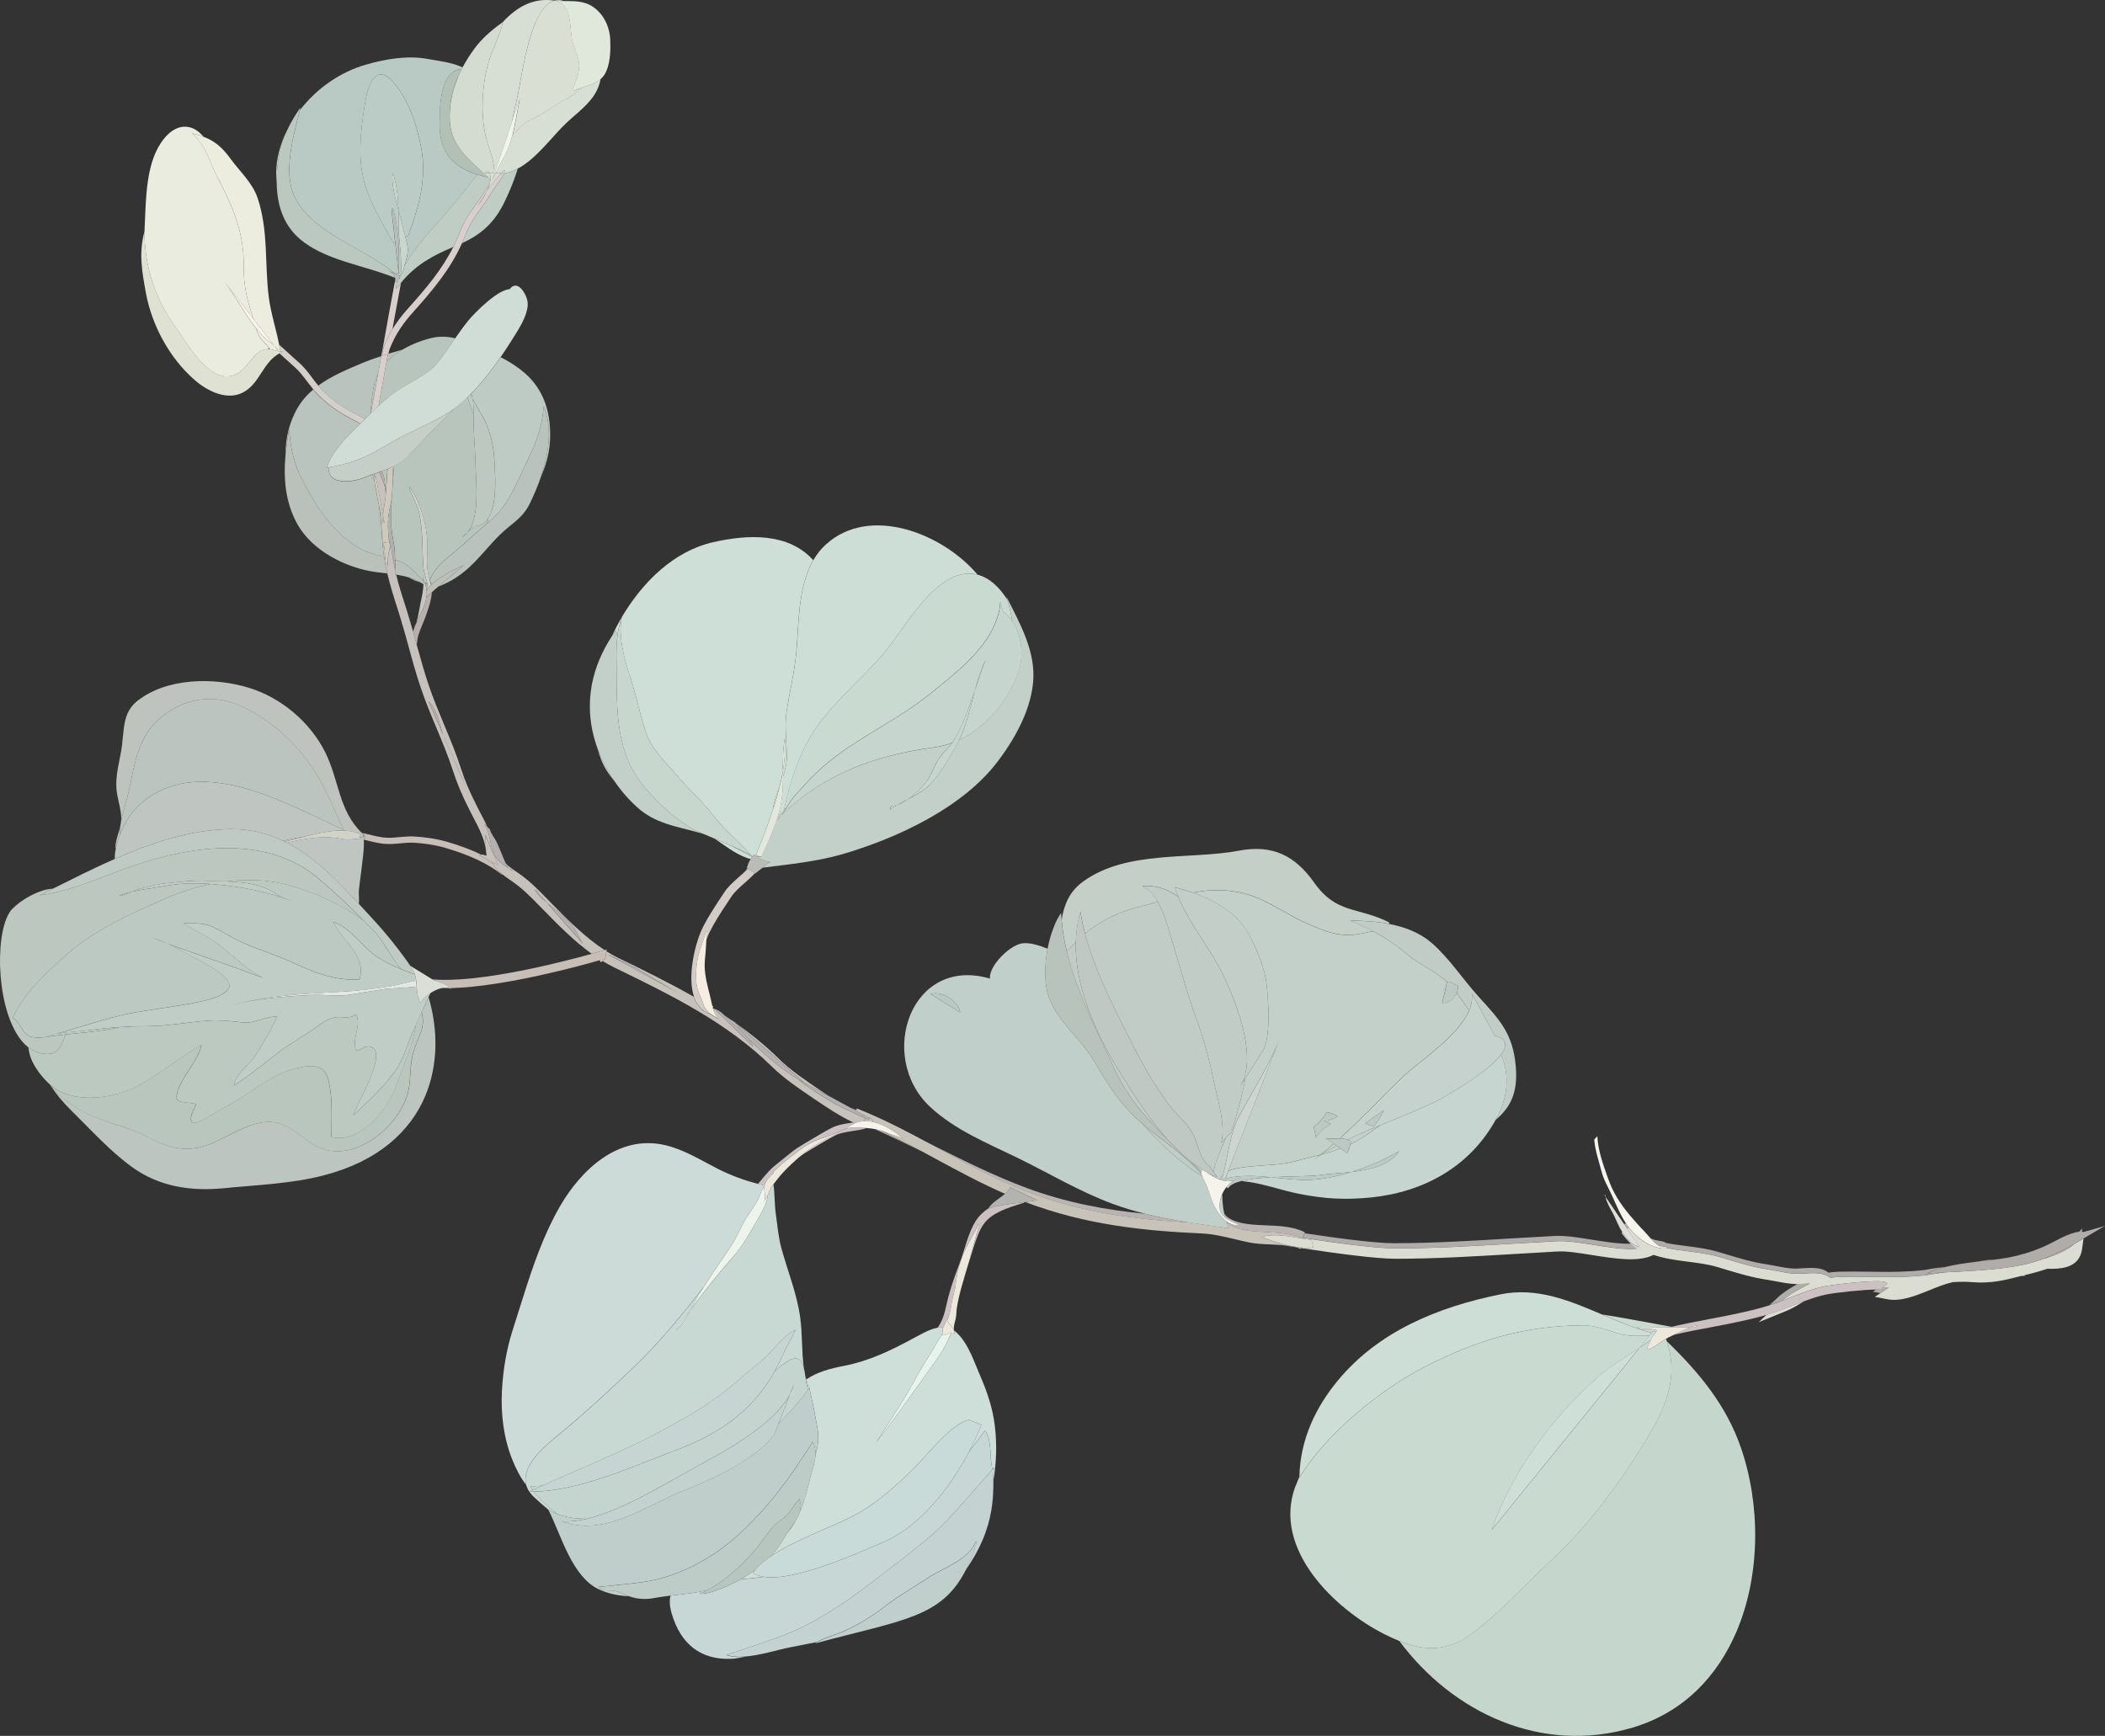 <?xml version="1.0" encoding="UTF-8"?>
<svg id="_圖層_2" data-name="圖層_2" xmlns="http://www.w3.org/2000/svg" viewBox="0 0 366.62 302.37">
  <rect x="0" y="0" width="366.62" height="302.37" fill="#333333" stroke="none"/>
  <defs>
    <style>
      .cls-1 {
        fill: #b8c5bd;
      }

      .cls-2 {
        fill: #e7f4ed;
      }

      .cls-3 {
        fill: #c0cfcb;
      }

      .cls-4 {
        fill: #d7ded3;
      }

      .cls-5 {
        fill: #b9bcb8;
      }

      .cls-6 {
        fill: #c9dbd8;
      }

      .cls-7 {
        fill: #c8d7ce;
      }

      .cls-8 {
        fill: #c0ccc5;
      }

      .cls-9 {
        fill: #c7beb7;
      }

      .cls-10 {
        fill: #bbcbc5;
      }

      .cls-11 {
        fill: #bcc9c2;
      }

      .cls-12 {
        fill: #d4dbd1;
      }

      .cls-13 {
        fill: #bfc8c3;
      }

      .cls-14 {
        fill: #eaecdf;
      }

      .cls-15 {
        fill: #ede8dc;
      }

      .cls-16 {
        fill: #ccdbd7;
      }

      .cls-17 {
        fill: #d8cecb;
      }

      .cls-18 {
        fill: #c7d7d5;
      }

      .cls-19 {
        fill: #b8c3bc;
      }

      .cls-20 {
        fill: #b3c0b6;
      }

      .cls-21 {
        fill: #d3ccc6;
      }

      .cls-22 {
        fill: #c6d5d1;
      }

      .cls-23 {
        fill: #ceded9;
      }

      .cls-24 {
        fill: #b8c6bd;
      }

      .cls-25 {
        fill: #b6adab;
      }

      .cls-26 {
        fill: #cedfd8;
      }

      .cls-27 {
        fill: #b4b0b2;
      }

      .cls-28 {
        fill: #f6f5ed;
      }

      .cls-29 {
        fill: #b8c4bd;
      }

      .cls-30 {
        fill: #c7d6cd;
      }

      .cls-31 {
        fill: #b6afac;
      }

      .cls-32 {
        fill: #c7c1bb;
      }

      .cls-33 {
        fill: #cccfca;
      }

      .cls-34 {
        fill: #d0ddd6;
      }

      .cls-35 {
        fill: #d1d2c8;
      }

      .cls-36 {
        fill: #dfe1d3;
      }

      .cls-37 {
        fill: #c6d5cd;
      }

      .cls-38 {
        fill: #dadfd4;
      }

      .cls-39 {
        fill: #bac8c0;
      }

      .cls-40 {
        fill: #bbc8c4;
      }

      .cls-41 {
        fill: #bfccc5;
      }

      .cls-42 {
        fill: #c5cfc8;
      }

      .cls-43 {
        fill: #f5eee1;
      }

      .cls-44 {
        fill: #ccded6;
      }

      .cls-45 {
        fill: #bcc5bf;
      }

      .cls-46 {
        fill: #c7c3b9;
      }

      .cls-47 {
        fill: #aeb1ae;
      }

      .cls-48 {
        fill: #ccd5d0;
      }

      .cls-49 {
        fill: #b8bdb9;
      }

      .cls-50 {
        fill: #c0cdc6;
      }

      .cls-51 {
        fill: #c8d9d3;
      }

      .cls-52 {
        fill: #c3cec8;
      }

      .cls-53 {
        fill: #c4cfc8;
      }

      .cls-54 {
        fill: #bec3be;
      }

      .cls-55 {
        fill: #c1ccc6;
      }

      .cls-56 {
        fill: #eceddf;
      }

      .cls-57 {
        fill: #bfc5c0;
      }

      .cls-58 {
        fill: #c9dad1;
      }

      .cls-59 {
        fill: #bbc4be;
      }

      .cls-60 {
        fill: #dedfda;
      }

      .cls-61 {
        fill: #d9e0d3;
      }

      .cls-62 {
        fill: #bbc7bf;
      }

      .cls-63 {
        fill: #bfc6c1;
      }

      .cls-64 {
        fill: #cbc1c3;
      }

      .cls-65 {
        fill: #f6f2ec;
      }

      .cls-66 {
        fill: #c8d6cd;
      }

      .cls-67 {
        fill: #c3cfc9;
      }

      .cls-68 {
        fill: #e0e7db;
      }

      .cls-69 {
        fill: #bec0b8;
      }

      .cls-70 {
        fill: #c3d2ce;
      }

      .cls-71 {
        fill: #b0aca9;
      }

      .cls-72 {
        fill: #c4d3d1;
      }

      .cls-73 {
        fill: #c5d7cd;
      }

      .cls-74 {
        fill: #beccc7;
      }

      .cls-75 {
        fill: #bfcac5;
      }

      .cls-76 {
        fill: #b9c9c3;
      }

      .cls-77 {
        fill: #c6c6c3;
      }

      .cls-78 {
        fill: #c6d5d0;
      }

      .cls-79 {
        fill: #b3b4b2;
      }

      .cls-80 {
        fill: #dbddd2;
      }

      .cls-81 {
        fill: #c0cecb;
      }

      .cls-82 {
        fill: #bcc9c5;
      }

      .cls-83 {
        fill: #f0f5e9;
      }

      .cls-84 {
        fill: #e4e8dc;
      }

      .cls-85 {
        fill: #d5cfc9;
      }

      .cls-86 {
        fill: #b9c2bc;
      }

      .cls-87 {
        fill: #bac0ba;
      }

      .cls-88 {
        fill: #fbf3ed;
      }

      .cls-89 {
        fill: #c7c1be;
      }

      .cls-90 {
        fill: #c4d4cf;
      }

      .cls-91 {
        fill: #e3e9e2;
      }

      .cls-92 {
        fill: #cdc9bc;
      }

      .cls-93 {
        fill: #ecf4ec;
      }

      .cls-94 {
        fill: #c5d2cd;
      }

      .cls-95 {
        fill: #becbc5;
      }

      .cls-96 {
        fill: #bfcdc5;
      }

      .cls-97 {
        fill: #bcc9c1;
      }

      .cls-98 {
        fill: #c1cfcb;
      }

      .cls-99 {
        fill: #b9b4b2;
      }

      .cls-100 {
        fill: #b8c6c0;
      }

      .cls-101 {
        fill: #daded7;
      }

      .cls-102 {
        fill: #bdc8c1;
      }
    </style>
  </defs>
  <g id="_圖層_1-2" data-name="圖層_1">
    <g>
      <path class="cls-71" d="M362.59,214.55l.09-.59-.59.6c.17-.02.34-.02.5,0ZM356.3,219.18c2-.69,3.98-1.57,4.77-2.36l.09-.09c-1.63.92-3.28,1.77-5.05,2.45h.19ZM352.72,218.33c-.08.01-.17.03-.25.05-.28.06-.52.14-.75.23.34-.09.67-.18,1-.28ZM347.1,219.45c-.45,0-.91,0-1.37.08-.62.09-1.24.2-1.86.3,1.1-.13,2.19-.25,3.23-.38ZM327.49,225.24l.89-.59c.2-.14.44-.26.67-.41-.36,0-.73,0-1.09,0l-.34.29.19.15c-.16-.05-.53-.07-1.04-.07l-.58.39,1.29.24ZM310.33,226.57c1.4-1.17,3.25-2.14,4.9-3.02-.35.02-.69.04-.99.06-.43.02-.84.05-1.19.05-1.28.71-2.53,1.5-3.49,2.4l-1.37,1.28c.71-.23,1.43-.5,2.14-.77ZM288.76,216.91l1.61.32-.17.1c1.26.28,2.58.46,3.91.62,1.82.24,3.7.48,5.51,1.01l1.13.34c2.55.78,4.74,1.44,7.31,1.82.58.09,1.14.2,1.68.3,1.08.22,2.09.41,3.19.44.31,0,.74-.04,1.2-.05,1.55-.1,3.3-.2,4.37.55l.29.2c.58-.1,1.22-.14,1.92-.17,1.67-.02,3.36,0,4.99.02,2.5.03,5.09.07,7.68-.11.76-.05,1.51-.12,2.26-.21,1.08-.22,2.18-.38,3.25-.49-1.13.07-2.25.14-3.36.24.99-.49,2.09-.86,3.24-1.15-1.13.11-2.31.28-3.46.51-.75.09-1.5.16-2.26.21-2.6.18-5.18.14-7.69.1-1.63-.02-3.32-.04-4.97,0-.72.02-1.35.07-1.93.17l-.29-.2c-1.07-.76-2.82-.66-4.37-.56-.46.02-.88.06-1.2.05-1.1-.02-2.11-.22-3.19-.43-.54-.1-1.1-.22-1.68-.31-2.57-.38-4.77-1.04-7.32-1.82l-1.13-.34c-1.81-.54-3.69-.78-5.51-1.02-1.33-.16-2.65-.33-3.91-.62l.18-.1-1.8-.34c-.27-.09-.54-.19-.8-.3.4.46.83.91,1.31,1.21ZM283.39,214l.28-.22c-.18-.24-.35-.49-.52-.74l-.27.21.51.75ZM282.19,213.98s-.05-.1-.08-.14l-.02.02s.07.08.1.13ZM243.08,217.44c6.81,0,13.69-.41,20.37-.82,2.54-.15,5.19-.31,7.78-.44,1.74-.09,3.96.27,6.32.64,2.58.41,5.4.86,7.56.67-.38-.26-.73-.55-1.05-.85-2.05.06-4.54-.35-6.84-.71-2.36-.38-4.57-.73-6.32-.65-2.6.14-5.24.3-7.78.44-6.67.41-13.57.83-20.37.83-3.22,0-9.68-.85-15.52-1.73l-.37.78c6.01.92,12.88,1.84,16.22,1.84ZM217.17,213.19c-.34-.06-.63-.11-.88-.15.29.06.58.11.88.15Z"/>
      <path class="cls-9" d="M63.34,145.98c0-.1-.02-.21-.03-.31l-.47.15c.17.04.34.09.5.16ZM63.24,145.27s-.01-.06-.02-.09l.06.12c.1.09.2.19.31.28l-.16.05.21.49c-.1-.05-.19-.1-.29-.15.01.09.02.19.02.29.11.02.21.05.32.08.93.23,1.9.47,2.89.61,1.03.14,2.1.05,3.12-.05.85-.08,1.64-.15,2.42-.11,1.4.09,3.49.32,5.48.91,4.19,1.23,7.49,2.79,9.84,4.67l.05-.07c-.75-.61-1.38-1.27-1.89-2.16-.17-.07-.32-.14-.44-.22-.58-.36-1.06-.7-1.71-.95.12-.07.24-.1.37-.11-1.73-.83-3.71-1.57-5.92-2.22-2.08-.6-4.25-.85-5.71-.93-.86-.06-1.75.03-2.59.1-1.01.1-1.96.19-2.87.06-.94-.12-1.83-.35-2.77-.58-.31-.07-.61-.15-.93-.22.07.07.14.14.22.2Z"/>
      <path class="cls-73" d="M243.71,285.83c4.36,1.75,8.28,1.93,12.59-1.25,4.87-3.58,9.23-8.5,13.68-12.61,6.52-6.01,11.8-13.19,16.46-20.72,1.2-1.94,2.28-3.86,3.1-5.8,1.57-3.72,2.19-7.54.76-11.82,5.55,5.36,10.33,11.07,12.9,18.51,3.43,9.93,3.45,22.12-.73,31.99-3.3,7.79-9.21,14.14-18.11,16.79-15.92,4.74-31.38-2.61-40.65-15.09Z"/>
      <path class="cls-58" d="M287.68,232.14l.23-.28c.18.02.34.07.49.14.06-.08.13-.16.2-.24-1.07-.52-2.44.04-3.59-.62l5.74.06c.12-.03.25-.06.37-.09-4.09-.73-8.12-1.53-12.1-2.15,2.84,1.21,5.69,2.42,8.65,3.19ZM225.59,258.96c-4.02,10.91,6.92,21.43,15.76,25.81.81.4,1.59.76,2.37,1.07,4.36,1.75,8.28,1.93,12.59-1.25,4.87-3.58,9.23-8.5,13.68-12.61,6.52-6.01,11.8-13.19,16.46-20.72,1.2-1.94,2.28-3.86,3.1-5.8,1.57-3.72,2.19-7.54.76-11.82-.05-.15-.1-.29-.15-.44-1.09.67-2.31,1.73-3.33,1.91.11-.39.24-.76.39-1.11.09-.2.18-.4.28-.6-.62.46-1.26.91-1.92,1.35l-25.76,31.74c.37-1.1.79-2.19,1.25-3.27,3.73-8.81,10.28-17.23,17.28-23.39,2.18-1.92,4.8-3.45,7.23-5.07l1.72-2.11c-1.61.05-3.23.17-4.82-.23-2.36-.58-4.4-1.59-6.92-1.56-10.14.11-18.27,2.56-27.26,7.15-7.94,4.06-17.21,11.61-21.97,19.34,0-.07,0-.13,0-.2,0,.02-.02.04-.02.06-.24.58-.48,1.16-.7,1.75Z"/>
      <path class="cls-80" d="M310.86,228.46c1.38-.56,2.43-1.22,3.34-1.82-.67.25-1.35.51-2.02.77-1.49.59-3.03,1.19-4.51,1.62l-1.38,1.28,4.56-1.85ZM227.02,215.78c.48.07.95.14,1.4.17l.31,1.38c-.7.06-1.41.05-2.11-.02l-.04.08c6.07.93,13.02,1.87,16.51,1.87,6.85,0,13.77-.42,20.47-.82,2.55-.15,5.18-.31,7.77-.45,1.56-.08,3.69.26,5.93.62,3.99.63,8.1,1.3,10.73-.02,1.91.64,3.92.91,5.91,1.17,1.74.22,3.56.45,5.21.94l1.12.34c2.62.79,4.87,1.47,7.57,1.88.54.08,1.08.19,1.6.28,1.1.22,2.25.44,3.5.47.05,0,.11,0,.16,0,.35,0,.76-.03,1.19-.05.3-.03.64-.05.99-.06-1.66.87-3.51,1.85-4.9,3.02.44-.17.89-.34,1.33-.52,2.05-.8,4.16-1.62,6.17-2.01,1.06-.21,3.59-.52,5.74-.7,4.6-.39,4.87-.07,5.14.25l-.76.65c.36,0,.73,0,1.09,0-.24.15-.47.27-.67.41l-.89.59-.96.64,2.18.42c2.35.45,4.9-.59,7.38-1.59,1.34-.54,2.74-1.11,4.04-1.39,1.22-.08,2.36-.08,3.31,0,3.27.28,5.66-.32,8.46-1.04l.21-.05h.52s0-.13,0-.13c.29-.08.59-.15.9-.22.03,0,1.36-.33,3.03-.88,2.22.05,4.82-.11,5.76-2.32.01-.03.03-.07.04-.1.12-.29.2-.62.26-.99l.27-1.86c-.57.34-1.15.67-1.72,1l-.09.09c-.79.79-2.77,1.67-4.77,2.36h-.19c-1.16.44-2.36.81-3.64,1.09-4.46.95-9.05,1.07-13.59,1.34-1.07.11-2.17.27-3.25.49-.75.09-1.5.15-2.26.21-2.59.18-5.18.14-7.68.11-1.63-.03-3.31-.05-4.99-.02-.71.03-1.35.08-1.92.17l-.29-.2c-1.07-.75-2.82-.65-4.37-.55-.46.02-.89.05-1.2.05-1.1-.03-2.11-.22-3.19-.44-.53-.1-1.09-.21-1.68-.3-2.57-.38-4.77-1.05-7.31-1.82l-1.13-.34c-1.81-.54-3.69-.77-5.51-1.01-1.33-.16-2.66-.34-3.91-.62l.17-.1-1.61-.32c.19.12.39.22.6.29l-.09.22c-1.56-.25-2.82-.96-4.01-1.96-.61-.51-1.14-1.07-1.6-1.68l-.28.22,2.19,3.22c-1.31-.31-2.29-1.4-3.02-2.58l-.14.11c.48.63,1,1.29,1.63,1.89.32.3.66.59,1.05.85-2.16.2-4.98-.26-7.56-.67-2.35-.37-4.57-.73-6.32-.64-2.6.14-5.24.3-7.78.44-6.68.4-13.56.82-20.37.82-3.34,0-10.21-.92-16.22-1.84l-.04.08c.07.03.13.06.2.09ZM225.66,217.25c-.69-.19-1.46-.3-2.28-.36.73.12,1.5.24,2.28.36Z"/>
      <path class="cls-64" d="M169.07,214.38c.3-.7.63-1.36,1.02-1.93.56-.8,1.26-1.44,2.05-1.96,0,0,0,0,0,.01,2.14-.65,4.15-.83,6.19-1.09l.03.1-.48.14c-2.43.76-5.2,1.61-6.58,3.61-.35.49-.64,1.07-.91,1.71-.42,1-.77,2.12-1.11,3.22-.2.69-.41,1.34-.63,1.95.69-2.36,1.28-4.69,1.92-7.01-.39.32-.58,1.07-.83,1.5-.35.59-.62,1.19-.98,1.79-.32.54-.62,1.13-.88,1.75-.74,1.74-1.24,3.73-1.42,5.46-.12,1.13-.52,2.15-.7,3.27-.1.65-.24,1.52-.46,2.26l-1.01,2.04c-.32,0-.65.02-.98.09.3-.45.56-.92.79-1.46.25-.59.46-1.28.64-2.13.49-2.28,1.22-4.63,2.31-7.43.3-.75.56-1.59.84-2.49.36-1.16.73-2.34,1.18-3.41Z"/>
      <path class="cls-99" d="M213.39,212.11c.66.5,1.59.84,2.56,1.34-.88.08-1.68-.22-2.38-.74.03.08.06.16.08.25.05.05.1.09.15.13,1.63,1.24,4.08,1.38,6.69,1.53,2.17.12,4.43.24,6.31,1.07l.04-.08.37-.78.08-.17c-1.98-1.02-4.44-1.13-6.81-1.22-1.16-.05-2.28-.1-3.33-.25-.3-.04-.59-.09-.88-.15-.94-.2-1.79-.52-2.49-1.04-.23-.18-.43-.39-.58-.62.05.25.11.5.18.74ZM163.7,200.19c4.75,2.58,9.67,5.24,14.97,7.31,9.78,3.8,19.34,4.93,28.3,5.43-2.53-.41-5.05-.89-7.53-1.51-6.73-.64-13.72-1.9-20.85-4.57-5.36-2.01-10.54-4.59-15.55-7.08-.48-.24-.97-.48-1.45-.72.71.38,1.41.77,2.12,1.14ZM160.65,200.61c-2.32-1.25-4.68-2.49-7.1-3.64-.28-.09-.56-.16-.85-.22-.11-.02-.22-.05-.33-.07,2.79,1.24,5.56,2.59,8.28,3.93ZM149.07,193.48l.06-.14c-.33-.13-.67-.25-1-.38l.95.52Z"/>
      <path class="cls-46" d="M150.55,195.09c.16-.06.32-.13.46-.21-.11-.04-.22-.08-.33-.12l-.13.33ZM149.13,193.34l-.06.14,2.15,1.17.08.04c.05-.04.1-.08.15-.12l.79.89c1.86.45,3.65,1.69,5.18,2.95.13.08.24.17.32.27-.11-.09-.21-.18-.32-.27-.6-.37-1.61-.59-2.18-.82-.56-.22-1.12-.45-1.69-.63,2.42,1.15,4.78,2.39,7.1,3.64.73.39,1.46.79,2.18,1.18,3.91,2.12,7.93,4.29,12.2,6.16.36-.32.69-.68.95-1.12l4.67,2.24c-.7.13-1.39.23-2.08.32,10.71,4.07,21.08,5.03,30.68,5.47,2.01.08,3.93.55,5.96,1.03.75.19,1.52.36,2.32.53,1.16.25,2.52.3,3.82.36.68.03,1.37.06,2.03.11.82.07,1.59.17,2.28.36.3.08.58.18.84.3l.08-.15.04-.08c-2.33-.21-4.68-1-6.96-1.83,2.38-.72,4.98-.07,7.36.29-.07-.03-.14-.06-.2-.09-1.88-.83-4.13-.95-6.31-1.07-2.62-.15-5.07-.29-6.69-1.53-.05-.04-.11-.09-.15-.13.12.34.26.67.41,1-2.37-.33-4.74-.66-7.11-1.04-8.96-.49-18.51-1.62-28.3-5.43-5.3-2.07-10.22-4.73-14.97-7.31-.7-.38-1.41-.76-2.12-1.14-3.96-2.13-8.04-4.25-12.35-5.95l-.1.26Z"/>
      <path class="cls-64" d="M150.47,195.29c.59-.04,1.18.03,1.77.17l-.79-.89s-.1.08-.15.12l.15.08-.09.23c-.12-.03-.24-.07-.36-.12-.14.08-.3.15-.46.21l-.08.2ZM140.22,200.83c.37-.22.74-.44,1.14-.68,1.42-.85,2.88-1.73,4.19-2.41.79-.4,1.87-.56,2.89-.72.85-.13,1.71-.26,2.49-.53-.31-.02-.62-.04-.91-.06-.3-.02-.68-.04-1.06-.04.02,0,.04,0,.05.01-.03,0-.06-.01-.09-.01-.32,0-.66.01-.97.06-1.12.25-2.25,1.04-3.21,1.5-1.84.88-3.65,2.04-5.27,3.36.25-.18.5-.34.75-.49ZM133.15,206.51c.03-.12.07-.23.12-.35.3-.71.97-1.47,1.51-1.89l-.08-.15,1.55-1.46c1.82-1.37,3.67-3.09,5.74-3.97,1.06-.45,2.19-.74,3.25-1.19.53-.22,1.27-.6,2.01-.87l.06-.08.15-.07c.48-.38.96-.66,1.45-.85-.09-.04-.17-.08-.26-.12-.14.02-.28.04-.43.07-1.15.18-2.34.35-3.35.87-1.34.69-2.83,1.59-4.27,2.45-.39.23-.77.46-1.13.68-.98.58-1.93,1.36-2.85,2.11-.47.39-.91.75-1.34,1.08-1.04.77-1.87,1.78-2.69,2.77-.19.24-.39.46-.58.69.37.1.75.19,1.12.28Z"/>
      <path class="cls-98" d="M212.49,209.2c-.27,1.53.14,2.33.91,2.92-.07-.25-.13-.49-.18-.74-.24-1.11-.34-2.23-.35-3.37-.02.04-.03.08-.05.12-.15.36-.26.72-.32,1.07ZM162.08,173.17c1.7-.7,4.8,1.05,5.17,3.18l-5.17-3.18ZM161.99,192.8c4.3,4.01,9.92,6.3,15.14,8.84,5.54,2.69,10.85,5.91,16.65,8.05,1.86.69,3.75,1.25,5.66,1.73,2.48.62,5,1.1,7.53,1.51,2.36.38,4.74.71,7.11,1.04-.15-.33-.29-.67-.41-1-.03-.08-.06-.17-.08-.25-1.15-.85-2.03-2.28-2.47-3.48-.37-.97-.63-1.92-1.02-2.88-.13-.33-.48-.89-.69-1.41-3.75-2.37-7.36-5.69-10.5-9.25-3.69-3.19-5.71-6.34-8.23-10.68-2.26-3.86-6.19-6.84-7.88-10.99-.92-2.27-.94-5.64-.34-8.77-1.58-.65-3.18-1.11-4.41-.94-1.78.24-4.48,2.66-5.36,4.72-.21.51-.32,1-.27,1.42-6.84-2.01-11.75,1.31-13.83,6.22-2.13,5.03-1.31,11.72,3.4,16.12Z"/>
      <path class="cls-67" d="M235.27,198.87c-.03.14-.06.29-.1.45.84-.4,1.68-.87,2.51-1.42.93-.61,1.8-1.24,2.65-1.88-1.9.78-3.79,1.59-5.65,2.51.2.08.39.19.58.34ZM233.46,200.04l-.71-.5c-.87.48-1.74,1-2.59,1.56,1.12-.31,2.21-.64,3.3-1.06ZM230.54,195.22c.47.15.86.43,1.29.59-.99.48-2.11,1.33-2.61,2.36l-.42-1.92c.97-.68,1.7-1.51,2.24-2.53.68.12,1.37.29,1.91.75-.8.36-1.26.77-2.4.75ZM217.93,163.52c1.17,2.41,2.41,5.32,2.68,8.03.3,2.95.7,8.38-.46,11.12-.02.05-.04.09-.06.13l-3.17,4.96c-.62,3.3-1.53,6.51-2.4,9.33l-.98,1.05c-.3.67-.61,1.34-.89,2-.56,1.33-1.05,2.66-1.3,3.97l.66.94c-.26-.1-.51-.21-.76-.33,0,.06-.01.11-.02.16.38.23.77.42,1.17.57l.61-.86c.32-1.14.55-2.32.79-3.52.38-1.89.77-3.82,1.55-5.68.19-.44.4-.88.64-1.32,2.18-3.97,4.96-8.53,6.51-12.19.11-.25.21-.5.3-.74-2.96,7.6-5.92,15.21-8.89,22.82,2.76-1.15,8.13-.77,11.1-1.56,1.71-.46,3.35-.83,4.95-1.26.79-.61,1.57-1.26,2.34-1.92l-1.38-.98c.84.19,1.65.05,2.43.05,3.71-3.33,7.24-7.11,10.65-10.43,2.95-2.86,9.91-7.27,11.85-11.83-.78-1.17-1.53-2.23-2.16-3.09,0,.02-.02.05-.03.07-.43,1.02-1.3,1.75-2.49,1.68l.85-3.66c-2.15-1.97-4.76-2.96-7.07-4.91-1.91-1.6-3.76-2.83-5.8-3.9-1.17.18-2.36.53-3.46.61-2.86.21-4.81-.57-7.44-1.69-5.87-2.49-8.69-5.8-15.47-6.06-1.77-.07-3.44.1-5.07.41,4.26,1.47,8.15,3.78,10.21,8.04ZM205.2,156.19s-.03-.08-.05-.11c-.03,0-.06.01-.08.02.04.03.09.06.13.09Z"/>
      <path class="cls-8" d="M210.31,204.27c.29.22.6.43.92.62,0-.05.02-.11.02-.16-.39-.18-.77-.38-1.15-.59l.22.14ZM209.22,204.09s.02-.09.03-.13c.04-.09.1-.16.2-.21-.72-.44-1.42-.94-2.11-1.48.63.59,1.25,1.19,1.88,1.81ZM209.39,204.94c-.06-.14-.1-.27-.14-.4-2.6-3.08-6.51-5.71-9.4-8.04-.33-.27-.65-.54-.96-.81,3.14,3.56,6.75,6.88,10.5,9.25ZM197.63,182.68c1.69,3.32,3.75,6.8,6.03,9.85,1.15,1.53,2.86,2.9,3.88,4.56,1.33,2.11,1.06,4.53,3.19,6.15l.62.88c.26-1.31.74-2.64,1.3-3.97.28-.67.58-1.34.89-2l-.84.9c.84-3.04-.7-7.78-1.34-10.87-.82-3.98-1.8-7.52-3.19-11.26-1.39-3.74-2.33-7.54-3.55-11.38-.71-2.27-1.51-5.9-3-8.47-1.16.34-2.34.68-3.57.98-3.36.83-6.46,2.41-9.09,4.57,1.82,6.88,5.74,14.31,8.66,20.05ZM194.06,186.09c2.3,5.04,5.57,8.73,9.19,12.28-3.46-3.88-6.38-8.56-8.71-12.4-3.75-6.17-7.38-14.29-7.18-21.9-.55.54-1.07,1.11-1.56,1.71,1.71,7.02,5.23,13.69,8.25,20.31Z"/>
      <path class="cls-53" d="M185.71,157.23c.59-1.4,1.51-2.67,3-3.73,7.62-5.45,18.51-3.71,27.11-5.33,5.85-1.1,9.74.88,13.06,5.56,3.93,5.53,7.5,4.17,13.02,6.91l.07.29c-2.26-.44-4.6-.56-6.79-.57,1.44.59,2.75,1.19,3.99,1.84-1.17.18-2.36.53-3.46.61-2.86.21-4.81-.57-7.44-1.69-5.87-2.49-8.69-5.8-15.47-6.06-1.77-.07-3.44.1-5.07.41-1.03-.36-2.08-.66-3.14-.93.17.51.36,1.02.57,1.52-.03,0-.06.01-.08.02-1.9-1.29-3.96-1.99-6.14-1.71,1.11.47,1.98,1.45,2.7,2.69-1.16.34-2.34.68-3.57.98-3.36.83-6.46,2.41-9.09,4.57-.34-1.29-.61-2.55-.78-3.79-.51,1.7-.77,3.45-.82,5.23-.55.54-1.07,1.11-1.56,1.71-.44-1.82-.76-3.65-.92-5.53.17-1.05.42-2.06.82-3.02Z"/>
      <path class="cls-55" d="M235.17,160.37c2.2.01,4.53.13,6.79.57,2.72.53,5.33,1.52,7.42,3.33,3.05,2.66,5.43,6.35,8.15,9.34,3.7,4.08,5.99,6.44,6.47,12.18.2,2.37-.06,4.16-.68,5.63-.62,1.47-1.6,2.61-2.86,3.68.13-.23.25-.47.38-.71.17-.34.34-.68.48-1.03,1.34-3.16,1.48-6.59.08-9.62.25-.34.45-.66.58-.97.45-1.06.08-1.91-1.64-2.35l-4.02-7.41c.16,1-.02,2.01-.45,3.02,0,0,0,0,0,.01-.78-1.17-1.53-2.23-2.16-3.09.14-.36.23-.75.26-1.15-.52-.32-1.29-.78-1.92-.84l-.02.07c-2.15-1.97-4.76-2.96-7.07-4.91-1.91-1.6-3.76-2.83-5.8-3.9-1.24-.65-2.55-1.25-3.99-1.84Z"/>
      <path class="cls-78" d="M213.4,205.29c2.58-.64,5.3-.49,8-.23,3.34-.19,6.83-.15,8.31-.36,1.68-.25,3.7-.34,5.72-.57,2.99-.93,5.89-2.23,8.24-3.6-1.68,2.45-4.95,3.22-8.24,3.6-3.06.95-6.2,1.52-8.95,1.39-1.64-.08-3.35-.29-5.07-.46-1.94.11-3.83.3-5.24.67,3.35.24,6.87,1.59,9.94,2.19,4.55.91,8.1,1.12,12.7.66,9.14-.94,17.13-5.32,21.66-13.48.13-.23.25-.47.38-.71.17-.34.34-.68.48-1.03,1.34-3.16,1.48-6.59.08-9.62-2.42,3.18-9.86,7.37-11.03,7.96-3.35,1.67-6.72,2.96-10.03,4.32-.84.64-1.72,1.27-2.65,1.88-.84.55-1.67,1.02-2.51,1.42-.08.34-.18.71-.32,1.04-.08.18-.16.34-.26.48l-1.13-.8c-1.08.42-2.18.75-3.3,1.06-.47.3-.94.63-1.4.96.4-.3.81-.6,1.2-.91-1.59.43-3.24.81-4.95,1.26-2.97.79-8.35.41-11.1,1.56-.17.44-.34.88-.51,1.32ZM212.58,205.52c.05-.01.11-.03.16-.05.1-.29.18-.58.27-.87l-.61.86c.06.02.12.04.18.06Z"/>
      <path class="cls-23" d="M133.01,274.65c-.73-.12-1.36-.34-1.86-.69.11-.17.24-.34.38-.51-.79.58-1.63,1.14-2.47,1.61,1.32-.08,2.64-.22,3.95-.41ZM140.86,241.83s.05-.09.08-.13c.21.9.41,1.81.6,2.72.16.67.29,1.34.4,2.01.15.78.29,1.56.43,2.33.31,1.77.11,3.12-.34,4.54-.04,1.27-.53,2.56-.83,3.79-.49,1.96-1.04,4.25-1.92,6.33,0,.01-.01.03-.02.05-.04.11-.08.23-.13.34-.11.26-.24.52-.39.77-.46.91-1.01,1.75-1.65,2.48-.04.07-.08.13-.12.2-.81,1.43-1.66,2.68-2.75,3.84,4.23-2.88,10.87-5.21,14.43-7.07,4.05-2.14,6.99-4.86,10.36-8.12,2.37-2.29,6.74-8.06,9.76-8.59l2.16.84c-.11.28-.23.56-.35.86-.53,1.24-1.13,2.53-1.82,3.83.97-1.2,1.88-2.42,2.74-3.67,1.2,1.3.9,4.17,1.17,5.79.05.34.11.66.16.98.12-.14.23-.26.31-.36-.11.45-.13,1.07-.13,1.84,0,.14.02.28.02.42.51-3.11.63-6.27.23-9.54-.36-2.95-1.27-5.71-2.45-8.44-1.08-2.49-2.14-5.82-4.16-7.71-.16-.15-.33-.29-.5-.4.03.22.08.43.16.63-.23-.23-.44-.31-.63-.3-.1.26-.2.52-.3.77-1.16,2.74-3,4.99-4.72,7.41-2.58,3.63-5.3,7.38-8.08,11.04,2.24-3.6,4.66-7.05,6.69-10.83.9-1.67,1.99-3.45,3-5.05.36-.57,1.12-2,1.88-3.13.02-.29.03-.58.01-.87l.12-.25c-.32,0-.65.02-.98.09-1.51.29-3.05,1.23-4.37,1.93-3.81,2.05-7.53,3.85-11.8,4.69-2.66.52-4.78,1.09-6.71,2.39.14.51.29,1.02.43,1.53Z"/>
      <path class="cls-18" d="M172.99,259.18c.04-.45.05-.88.03-1.3,0-.14-.01-.28-.02-.42,0,.51,0,1.09-.01,1.73ZM116.97,281c1.57,5.48,5.17,8.12,10.27,7.95.76-.02,1.57-.16,2.4-.35-1.2.09-2.3.02-3.12-.34,2.76-.91,8.81-2.86,11.5-4.05,5.91-2.64,10.58-6.03,15.66-10,3.78-2.95,7.68-5.69,11.05-9.16,1.54-1.59,6.46-7.17,8.1-9.08-.05-.32-.1-.64-.16-.98-.28-1.63.02-4.5-1.17-5.79-.86,1.25-1.77,2.47-2.74,3.67-3.38,6.43-8.61,13.08-14.93,15.75-3.95,1.67-15.27,6.93-20.82,6.04-1.31.2-2.63.34-3.95.41-.3.16-.59.32-.88.47-1.63.8-4.58,2.22-6.38,2.07.45-.18.9-.39,1.33-.61-2.06.49-4.22.68-6.34.94-.22.79-.18,1.79.18,3.07Z"/>
      <path class="cls-16" d="M94.69,215.89c.84-1.98,1.76-3.9,2.82-5.74,3.74-6.46,10.19-12.5,18.21-10.71,3.36.75,6.29,2.63,9.33,4.17,2.27,1.15,4.57,1.98,6.98,2.61.37.1.75.19,1.12.28,0,.02-.01.04-.02.07,0,.03-.01.06-.02.09-.21.21-.37.5-.5.82-.08.2-.16.41-.23.61-.07.2-.14.4-.22.58-.04.09-.08.17-.12.25-.79,1.5-1.96,2.82-2.69,4.34-1.03,2.15-2.02,3.9-3.41,5.83-1.14,1.59-2.22,3.27-3.28,4.95-3.8,4.92-7.72,9.7-12.22,14.03-4.49,4.31-9.05,8.48-13.86,12.42-1.71,1.4-3.8,3.31-4.66,5.35-.39.93-.53,1.89-.26,2.83-1.08-1.34-1.87-3.01-2.45-4.46-1.5-3.73-2-7.92-1.79-11.93.19-3.6.77-7.16,1.87-10.59,1.68-5.21,3.23-10.68,5.4-15.81Z"/>
      <path class="cls-51" d="M141.95,246.44c-.11-.67-.25-1.34-.4-2.01.14.67.27,1.34.4,2.01ZM140.49,241.1c.08.33.16.65.22.96.05-.08.1-.15.15-.23-.14-.51-.29-1.02-.43-1.53,0,0,0-.01,0-.02-.07-.24-.13-.48-.18-.72.08.55.14,1.09.25,1.53ZM91.65,258.68c.21.75.68,1.49,1.48,2.2.76.69,1.58,1.44,2.44,2.15,0-.01-.01-.02-.02-.03.42.26.88.49,1.37.68-.2-.17-.4-.34-.6-.52-.99-.9-2.5-2.12-3.4-3.36-.23,0-.46,0-.68,0,.17-.08.34-.16.51-.24-.14-.21-.26-.42-.35-.62.7-.04,1.39-.1,2.07-.17,6.87-3.09,13.9-5.87,20.66-9.5,4.13-2.21,8.31-4.56,11.89-7.54,1.73-1.45,3.71-3.13,5.57-4.65,1.92-1.57,3.76-4.47,5.96-5.41l-2.37,4.64c-.4.92-.84,1.8-1.3,2.64,1.79-1.74,3.67-3.06,4.6-1.87.25.31.41.72.52,1.18-.4-2.85-.24-5.98-.63-8.76-.59-4.22-2.11-7.86-3.25-11.97-.55-1.98-.72-4.04-1-6.07-.24-1.66-.17-3.49-.41-5.17-.25.33-.48.68-.66,1.05-.02.04-.03.07-.05.11-.05.12-.1.26-.16.4-.04.12-.09.24-.14.35-.01.5-.2,1.14-.48,1.79-.59,1.4-1.56,2.93-1.99,3.68-.99,1.76-2.09,3.58-3.44,5.13-2.62,2.98-5.16,6.15-7.52,9.38-.74,1.38-1.54,2.75-2.53,3.62.81-1.21,1.66-2.42,2.53-3.62.52-.97,1.01-1.94,1.51-2.73.29-.46.59-.92.88-1.38-3.8,4.92-7.72,9.7-12.22,14.03-4.49,4.31-9.05,8.48-13.86,12.42-1.71,1.4-3.8,3.31-4.66,5.35-.39.93-.53,1.89-.26,2.83Z"/>
      <path class="cls-90" d="M96.32,263.15c.2.18.4.35.6.52,1.62.64,3.55.91,5.34.87,6.04-1.43,13.06-5.8,17.98-8.49,4.9-2.68,14.43-7.59,17.34-13.19l.67-1.71c-.09.36-.21.71-.36,1.07-.09.22-.2.43-.31.65l-2.01,5.16c1.84-1.89,3.72-3.84,5.14-5.96-.07-.31-.14-.63-.22-.96-.11-.44-.17-.98-.25-1.53-.06-.45-.13-.9-.24-1.32-.12-.46-.28-.87-.52-1.18-.93-1.19-2.8.14-4.6,1.87-3.77,6.76-9.61,10.83-17.12,13.64-7.36,2.76-16.95,7.18-24.85,7.22.9,1.24,2.41,2.46,3.4,3.36ZM92.75,259.55c.57-.26,1.14-.53,1.72-.79-.68.07-1.37.12-2.07.17.09.21.21.41.35.62Z"/>
      <path class="cls-81" d="M95.55,262.99c.42.26.88.49,1.37.68,1.62.64,3.55.91,5.34.87-1.55.37-3.03.54-4.4.44,7.4,2.85,14.82-2.83,21.59-5.51,5.33-2.1,12.34-5.49,15.36-9.53l.75-1.92c1.84-1.89,3.72-3.84,5.14-5.96.05-.08.1-.15.15-.23.03-.04.05-.09.08-.13.21.9.41,1.81.6,2.72.14.67.27,1.34.4,2.01.15.78.29,1.56.43,2.33.31,1.77.11,3.12-.34,4.54.02-.73-.1-1.45-.49-2.15-3.85,6.12-7.6,11.32-12.97,16.22-4.57,4.16-10.6,7.38-16.76,8.22-2.55.34-5.1.56-7.65.83.89.84,1.55.54,2.59.66,1.06.12,1.88.61,2.83.97-1.8-.08-3.56-.43-5.2-1.17-4.77-2.18-6.63-9.5-8.84-13.85,0-.01-.01-.02-.02-.03Z"/>
      <path class="cls-74" d="M138.74,264.59c-.51.89-1.19,1.72-1.65,2.48.64-.73,1.19-1.57,1.65-2.48ZM106.76,277.08c1.06.12,1.88.61,2.83.97.19.07.38.13.57.19,1.22.34,2.54.36,3.82.11.91-.17,1.85-.3,2.8-.41,2.12-.26,4.28-.45,6.34-.94,3.03-1.54,5.6-3.91,7.89-6.45,1.32-1.46,2.3-3.05,3.5-4.47.67-.82,1.53-1.25,2.29-1.94,1.03-.9,1.49-2.21,2.52-3.09l-.09.22c.32.75.27,1.5.03,2.22,0-.02.02-.04.02-.05.88-2.08,1.44-4.37,1.92-6.33.3-1.23.79-2.53.83-3.79.02-.73-.1-1.45-.49-2.15-3.85,6.12-7.6,11.32-12.97,16.22-4.57,4.16-10.6,7.38-16.76,8.22-2.55.34-5.1.56-7.65.83.89.84,1.55.54,2.59.66Z"/>
      <path class="cls-32" d="M140.12,188.61l4.14,2.25c-.45-.3-.89-.6-1.34-.9l-.34-.23c-2.4-1.63-4.89-3.31-6.85-5.23-2.35-2.31-4.88-4.37-7.51-6.24l11.9,10.34ZM126.76,177.42c.75.74,1.66,1.48,2.49,2.28-.43-.54-.84-1.12-1.3-1.62-.56-.39-1.12-.78-1.69-1.16.17.16.34.33.5.49ZM105.88,166.27c4.38,1.72,8.12,4.37,12.22,6.65l-12.22-6.65ZM105.49,166.53l-.07.29s0,.02-.02.04c-.09.22-.25.4-.44.55.61.37,1.23.71,1.86,1.02l.11.06c10.1,4.92,19.65,9.58,27.53,17.32,2.07,2.04,4.75,3.84,7.1,5.44l.34.23c2.13,1.43,4.3,2.91,6.75,4.05.09.04.17.08.26.12.51-.2,1.03-.32,1.55-.35l.08-.2.13-.33c-.79-.31-1.56-.7-2.31-1.07-.99-.48-2.11-.93-3.06-1.5-2.13-1.27-4.29-2.56-6.26-4.16-2.33-1.47-4.52-3.2-6.56-5.04-.72-.66-1.42-1.32-2.09-2.01.31.41.57.84.76,1.29l-6.63-6.46c-.13-.08-.25-.16-.37-.23v.03c.2.79.51,1.53,1.14,2l-1.49-.95c-1.25-.37-2.19-1.22-2.77-2.53-.07-.17-.14-.34-.2-.52-4.3-2.45-8.73-4.61-13.11-6.75l-.11-.05c-.67-.33-1.34-.7-1.98-1.11l-.14.84ZM96.49,158.23c1.17.96,2.39,1.87,3.3,3.11.73.96,1.08,2.13,1.77,3.1l-6.31-7.19c-.88-.72-1.83-1.59-2.09-2.38l2.09,2.38c.47.38.91.72,1.23.98ZM86.8,150.84c-.23-.31-.75-.51-1.19-.7.51.89,1.13,1.55,1.89,2.16.48.39,1.02.77,1.62,1.17,1.85,1.27,3.21,2.65,4.79,4.27l.7.71c2.55,2.61,5.35,5.46,8.46,7.7.94-.26,1.48-.42,1.51-.43l.75-.22c-3.47-2.24-6.6-5.43-9.44-8.31l-.7-.72c-1.64-1.68-3.06-3.14-5.06-4.49-.86-.58-1.51-1.05-2.02-1.54.16.3.34.58.55.81.24.15.49.31.74.47-.28-.08-.53-.25-.74-.47-1.12-.7-2.18-1.36-2.74-2.72-.02-.06-.04-.12-.07-.18h-.11s1.05,2.5,1.05,2.5Z"/>
      <path class="cls-21" d="M124.14,175.6v-.03s.1-.3.1-.3c-.07-.02-.14-.04-.2-.06.03.13.06.26.1.39ZM120.84,173.6c.06.18.12.35.2.52.58,1.31,1.51,2.16,2.77,2.53l-.27-.17c-.3-.31-.63-.67-.85-1.05-.19-.33-.23-.71-.37-1.06-.41-.97-.88-1.87-1.01-2.94-.24-2.09.04-4.47.77-6.44.2-.52.33-1.06.54-1.58.1-.22.16-.52.27-.79.08-.18.17-.35.31-.46,0,.52-.11,1.04-.17,1.56.11-.31.22-.59.33-.85.07-.17.14-.33.22-.48.83-1.7,1.84-3.23,2.9-4.84.29-.44.58-.89.87-1.32.53-.83,1.43-1.63,2.3-2.39.63-.56,1.28-1.13,1.83-1.74l-1.02-.66c-.14.02-.27.04-.4.06-.41.42-.88.83-1.35,1.25-.94.83-1.93,1.69-2.57,2.69-.28.44-.57.88-.86,1.3-1.04,1.6-2.11,3.22-2.98,5.01-.08.15-.15.33-.23.51-1.09,2.58-2.36,7.9-1.21,11.32Z"/>
      <path class="cls-26" d="M131.63,149.05c.09.06.18.12.28.19.02-.05.05-.09.07-.14-.11-.04-.21-.09-.31-.15l-.04.1ZM129.99,149.41c.25.09.5.17.75.23.09-.13.18-.25.28-.37-1.32-.7-2.63-1.42-3.97-2.09-.85-.37-1.7-.72-2.55-1.08,1.74,1.18,3.38,2.51,5.49,3.31ZM107,136.05c-1.09-1.59-2.08-3.41-2.83-5.38.52,2.1,1.5,3.8,2.83,5.38ZM109.7,117.72c1.09,3.3,1.74,6.7,2.84,9.98,1.01,3.01,3.61,5.22,5.6,7.64,1.93,2.34,4.23,4.27,6.06,6.65,1.89,2.49,4.12,4.29,6.19,6.53l.36.39c-.09-.05-.18-.1-.28-.14l.62.41c.09-.1.2-.2.31-.29.08.05.15.1.23.16.97-2.51,2.05-5.2,2.96-7.94.16-1.37.72-2.87,1.26-4.36.2-.81.36-1.62.5-2.43,0-1.91,0-3.83.32-5.71.14,1.86,0,3.77-.32,5.71,0,.34,0,.68,0,1.02.38-1.15.67-2.27.68-3.3.02-2.74-.45-5.3-.04-8.05.5-3.44,1.36-6.78,1.68-10.25.42-4.53.3-10.11,2.18-14.57.23-.55.49-1.08.79-1.59-4.29-4.8-11.32-4.53-17.46-3.13-6.89,1.57-12.28,7-15.82,12.94-.84,2.99.43,7.64,1.33,10.34ZM107.24,109.84c.12.24.22.53.3.87.14-1.05.38-2.12.77-3.23-.1.18-.21.35-.31.53-.51.9-.99,1.84-1.42,2.81.21-.33.43-.65.67-.98Z"/>
      <path class="cls-44" d="M134.59,141.1c.48-1.44.92-2.9,1.26-4.36-.54,1.49-1.1,2.99-1.26,4.36ZM138.68,113.72c-.31,3.47-1.17,6.81-1.68,10.25-.41,2.75.06,5.31.04,8.05-.01,1.04-.3,2.16-.68,3.3,0,1.4-.05,2.79-.26,4.14-.15.94-.39,1.93-.7,2.94.36-.44.74-.86,1.13-1.26.7-3.12,1.54-6.21,2.77-9.12.61-1.43,1.31-2.83,2.14-4.15,3.41-5.48,8.8-9.57,12.87-14.54,3.38-4.11,8.47-13.73,14.78-13.41.4.02.8.08,1.17.18-6.15-7.27-18.8-12.13-26.36-5.31-.92.82-1.65,1.76-2.24,2.78-.3.51-.56,1.04-.79,1.59-1.89,4.46-1.76,10.03-2.18,14.57Z"/>
      <path class="cls-58" d="M139.29,132.02c.61-1.43,1.31-2.83,2.14-4.15,3.41-5.48,8.8-9.57,12.87-14.54,3.38-4.11,8.47-13.73,14.78-13.41.4.02.8.08,1.17.18,2.15.56,3.89,2.28,5.2,4.38.35,1.2.66,2.47.87,3.77-.45-.66-.98-1.23-1.61-1.68l-.49-1.75c-.09,1.36-.43,2.65-.95,3.87-2.11,5-7.28,8.91-11.48,12.3-6.17,4.97-13.76,8.02-19.55,13.54-1.33,1.27-2.61,2.7-3.81,4.04-.53.6-.99,1.37-1.47,2.12-.15.14-.3.29-.45.44.7-3.12,1.54-6.21,2.77-9.12Z"/>
      <path class="cls-67" d="M135.25,142.86c.27-.28.54-.56.81-.83.32-.4.62-.86.91-1.33-.15.14-.3.29-.45.44-.39.39-.77.81-1.13,1.26-.05.15-.1.31-.15.46ZM134.16,150.06c-.42.34-.89.7-1.36,1.08,4.71-.6,9.46-1.05,14.02-2.38,9.53-2.8,20.96-8.12,27.02-16.22,1.71-2.27,3.32-4.83,4.47-7.55.84-1.98,1.42-4.04,1.62-6.13.51-5.39-2.32-10.3-4.66-14.96.06.19.12.39.18.59.35,1.2.66,2.47.87,3.77,1.63,2.41,2,5.95,1.1,8.6-.17.49-.35.98-.56,1.46-1.91,4.51-5.4,8.49-9.8,10.55-.22.47-.46.93-.72,1.38-1.23,2.11-2.8,4.88-4.55,6.58-1,.99-2.31,1.68-3.62,2.36-.62.43-1.26.78-1.89,1-.46.27-.91.56-1.33.87l.24-.62c.35-.03.72-.11,1.09-.25.61-.35,1.25-.68,1.89-1,1.42-.98,2.73-2.35,3.46-3.44.76-1.11,1.11-2.49,1.9-3.61.69-.98,1.61-1.79,2.32-2.75-1.08.4-2.2.69-3.37.84-9.9,1.32-19.21,4.63-26.45,11.83-.25.32-.52.61-.81.84-.35,1.07-.76,2.15-1.21,3.19-.47,1.11-.97,2.19-1.45,3.18-.21-.02-.41-.07-.61-.15-.02.05-.04.09-.07.14.68.44,1.44.85,2.25.82ZM130.04,151.51c.13-.02.27-.04.4-.06l-.25-.16-.26.23s.07,0,.1-.02Z"/>
      <path class="cls-67" d="M131.01,149.27s.05-.06.08-.08l-.62-.41c-1.13-.57-2.27-1.09-3.42-1.59,1.34.67,2.65,1.38,3.97,2.09ZM104.17,130.66c.75,1.98,1.74,3.79,2.83,5.38,1.26,1.85,2.66,3.4,4,4.6,3.05,2.75,6.59,3.27,10.42,4.3.47.13.94.27,1.4.43-.38-.16-.76-.33-1.14-.51-3.38-1.53-5.99-4.03-8.51-6.71-5.66-5.96-5.75-12.9-5.78-20.73,0-2.44-.13-4.57.16-6.73-.08-.33-.18-.63-.3-.87-.23.32-.45.65-.67.98-.87,1.34-1.58,2.68-2.14,3.99-2.46,5.82-2,11.29-.27,15.86Z"/>
      <path class="cls-45" d="M8.66,188.88s.1.08.15.13c2.04,2.56,4.75,4.45,8.29,5.82,2.76,1.06,5.62,1.67,8.26,3.03,3.25,1.68,6,2.86,9.73,1.91,4-1.02,7.87-4.54,12.11-4.34,3.48.18,5.73,3.43,8.84,4.61,5.64,2.15,12.32-3.04,14.52-8.22.1-.23.19-.46.27-.69.64-1.85.58-3.76.77-5.69.18-1.9.8-3.44,1.54-5.18v-.02c.61-1.42.65-2.73.31-3.94.01-.03.03-.06.04-.09.39-.83.78-1.67,1.16-2.52,0,.02,0,.03.01.05,1.66,5.67,1.67,11.8-.61,17.2-2.59,6.12-8.13,11.3-17.58,13.77-5.58,1.47-11.6,1.68-17.33,2.25-5.81.57-11.33-.19-16.15-3.68-3.87-2.8-7.19-6.53-10.6-9.87-1.52-1.49-2.72-2.97-3.71-4.54Z"/>
      <path class="cls-24" d="M8.81,189.01c.2.17.4.33.6.47,3.94,2.83,10.67,1.79,14.69-.37,3.82-2.06,7.17-4.97,10.97-7.11-.09.46-.24.91-.43,1.36-.43,1.02-1.08,2.01-1.72,2.99-.64.99-1.29,1.97-1.71,2.98-.03.06-.05.13-.08.2-1.22,3.07.7,2.15,3.03,2.8-.12.26-.36.7-.56,1.18-.34.79-.58,1.69-.03,2.03.7.45,4.38-2.08,5.05-2.39,4.24-2.02,8.2-5.93,12.77-7.03,2.94-.71,5.2-.91,5.89,2.39.68,3.19.43,6.32.44,9.54,4.62,1.21,9.25-4.12,10.93-8.08.09-.21.16-.4.23-.6,1.19-3.32,3.02-7.21,3.59-11,.31-.69.63-1.37.95-2.06.35,1.21.3,2.52-.3,3.94v.02c-.74,1.74-1.37,3.28-1.55,5.18-.18,1.92-.12,3.84-.77,5.69-.08.23-.17.46-.27.69-2.19,5.18-8.88,10.37-14.52,8.22-3.11-1.19-5.36-4.43-8.84-4.61-4.24-.21-8.11,3.32-12.11,4.34-3.73.94-6.49-.24-9.73-1.91-2.64-1.37-5.49-1.98-8.26-3.03-3.54-1.36-6.25-3.26-8.29-5.82Z"/>
      <path class="cls-97" d="M4.91,182.41c1.05.83,2.28,1.27,3.69,1.17,1.24-.09,1.9-1.07,2.43-2.3.15-.35.28-.72.42-1.09,3.01-.32,6.06-.52,9-1.2.11-.02.22-.05.33-.07,1.58-.11,3.17-.17,4.77-.16,3.69,0,7.27-.75,10.94-.98,2.12-.13,3.89.15,5.95.33,2.02.18,3.76-1.1,5.78-1.01-.07.18-.14.37-.22.55-.86,2.03-2.26,4.11-3.37,5.99-.91,1.55-2.94,2.92-3.66,4.64-.11.26-.19.52-.23.8,2.85-1.77,5.27-3.9,7.94-5.89,2.1-1.57,4.41-2.82,6.53-4.36.93-.68,2-1.4,3.15-1.61,1.22-.25,2.57.41,3.6-.55.97,1.33-.24,3.7-.16,5.23.13,2.46,1.14,0,2.74.43,1.67.44.92,3.17-.25,5.94-.47,1.1-1,2.21-1.47,3.18-.48.98-.9,1.82-1.14,2.4-.07.17-.13.32-.17.44,2.65-2.45,5.03-4.66,7.22-7.59.62-.84,1.09-1.76,1.49-2.71.39-.92.72-1.87,1.08-2.8.16-.41.33-.83.5-1.23.22-.53.46-1.06.69-1.58-.57,3.8-2.4,7.68-3.59,11-.07.19-.15.39-.23.6-1.67,3.96-6.3,9.29-10.93,8.08-.01-3.22.24-6.35-.44-9.54-.69-3.3-2.94-3.1-5.89-2.39-4.56,1.1-8.53,5.01-12.77,7.03-.67.31-4.35,2.84-5.05,2.39-.54-.34-.3-1.24.03-2.03.2-.48.44-.92.56-1.18-2.33-.65-4.25.27-3.03-2.8.03-.07.05-.13.08-.2.43-1.01,1.07-2,1.71-2.98.64-.99,1.29-1.98,1.72-2.99.19-.45.34-.9.43-1.36-3.79,2.14-7.15,5.05-10.97,7.11-4.02,2.16-10.75,3.2-14.69.37-.2-.14-.4-.3-.6-.47-.05-.04-.1-.08-.15-.13-1.31-1.16-2.58-2.85-3.21-4.33-.29-.7-.43-1.42-.55-2.14Z"/>
      <path class="cls-54" d="M63.42,145.63l.16-.05c-.11-.09-.21-.19-.31-.28l.15.33ZM20.17,146.86c-.07.4-.07.76-.03,1.09,0-.01,0-.03.01-.04.17-.84.41-1.66.71-2.46-.01-.49.02-.98.08-1.47-.22.97-.61,1.87-.77,2.88ZM21.29,129.56c-.35,2.83-1.33,5.51-.95,8.38.21,1.54.76,3.04.77,4.61,0,.17,0,.33-.02.49.27-1.41.73-2.81,1.08-4.16.8-3.05,1.14-6.27,2.35-9.13.52-1.24,1.21-2.41,2.17-3.47,3.56-3.95,8.98-5.6,14.01-3.78,5.52,2,10.6,6.58,13.82,11.42,2.2,3.29,3.62,7.05,5.32,10.63.1.05.2.09.3.14.97.06,1.9.27,2.72.67,0,.03-.01.07-.03.1-.05.13-.17.21-.34.24l.08.08c.09.01.18.03.26.05l.47-.15c-.02-.14-.04-.27-.07-.4-.07-.07-.15-.13-.22-.2-4.07-3.99-3.91-9.11-6.36-14.03-2.65-5.31-7.74-9.57-13.37-11.27-6.01-1.82-14.29-1.77-19.44,2.38-.8.65-1.32,1.39-1.66,2.19-.67,1.58-.67,3.4-.91,5.22Z"/>
      <path class="cls-59" d="M24.53,129.74c.52-1.24,1.21-2.41,2.17-3.47,3.56-3.95,8.98-5.6,14.01-3.78,5.52,2,10.6,6.58,13.82,11.42,2.2,3.29,3.62,7.05,5.32,10.63-10.24-4.67-24.12-12.8-34.35-5.37-2,1.45-3.45,3.43-4.4,5.66-.09.2-.17.4-.24.61-.01-.49.02-.98.08-1.47.04-.31.09-.63.15-.94.27-1.41.73-2.81,1.08-4.16.8-3.05,1.14-6.27,2.35-9.13Z"/>
      <path class="cls-63" d="M21.11,144.83c.94-2.23,2.39-4.21,4.4-5.66,10.22-7.42,24.1.71,34.35,5.37.1.05.2.09.3.14-2.16-.14-4.58.41-6.87.99-1.33.21-2.67.48-3.99.79-2.73-1.3-5.73-2.07-9.12-2.04-6.88.08-13.67,2.33-20.18,5.19-.02-.5.02-1.06.15-1.67,0-.01,0-.03.01-.04.17-.84.41-1.66.71-2.46.08-.21.16-.41.24-.61Z"/>
      <path class="cls-57" d="M63.24,145.27c.03.13.05.26.07.4.01.1.03.2.03.31.1.04.2.09.29.15l-.21-.49-.15-.33-.06-.12s.01.06.02.09ZM62.5,157.46c.1-.81-.06-1.65.01-2.43.11-1.15.32-2.36.43-3.47.16-1.49.52-3.59.42-5.3,0-.1-.01-.19-.02-.29-.16-.07-.33-.12-.5-.16-.08-.02-.17-.04-.26-.05l.29.32c-1.19-.04-1.93.3-3.14.07-1.12-.21-2.41-.37-3.53-.32-1.29.05-2.38.22-3.65.4-.72.1-1.71.42-2.61.56,4.79,2.47,8.75,6.55,12.56,10.68ZM49.6,146.61c1.13-.26,2.38-.6,3.68-.94-1.33.21-2.67.48-3.99.79.1.05.21.1.31.15Z"/>
      <path class="cls-35" d="M49.6,146.61c1.13-.26,2.38-.6,3.68-.94,2.29-.59,4.72-1.13,6.87-.99.97.06,1.9.27,2.72.67,0,.03-.01.07-.03.1-.05.13-.17.21-.34.24l.08.08.29.32c-1.19-.04-1.93.3-3.14.07-1.12-.21-2.41-.37-3.53-.32-1.29.05-2.38.22-3.65.4-.72.1-1.71.42-2.61.56-.11-.06-.23-.12-.34-.17Z"/>
      <path class="cls-62" d="M66.75,162.14s-.02-.01-.02-.02c0,0,.02.01.02.02ZM4.91,182.41c1.05.83,2.28,1.27,3.69,1.17,1.24-.09,1.9-1.07,2.43-2.3.15-.35.28-.72.42-1.09-.54.06-1.08.12-1.61.19-1.4.17-2.88.56-4.24.26-1.89-.39-1.83-2.52-3.42-3.35,2.27-4.58,5.65-7.64,9.41-10.99,5-4.46,11.32-7.17,17.4-9.86,2.39-1.06,5.02-1.91,7.74-2.46-2.85-.23-5.6-.12-8.43.43-1.57.3-3.48.49-5.22.88-.8.32-1.6.65-2.43.79.73-.34,1.56-.59,2.43-.79.54-.22,1.08-.43,1.63-.57,1.47-.38,2.98-.76,4.49-.89,2.18-.2,4.39-.51,6.53-.4,1.18.06,2.42.07,3.68.11,3.41-.42,6.86-.33,10.06.45,4.66,1.14,10.06,3.51,13.96,6.47-2.59-2.62-5.34-5.23-8.1-7.54-8.93-7.48-21.88-5.63-32.07-2.14-5.5,1.87-10.51,4.39-16.33,5.16.76-.38,1.53-.76,2.31-1.15-.64.06-1.29.14-1.95.38-1.88.65-3.63,1.68-5.07,3.06-.41.39-.76.96-1.06,1.66-2.25,5.32-1.35,18.5,3.75,22.53Z"/>
      <path class="cls-11" d="M2.17,177.29c2.27-4.58,5.65-7.64,9.41-10.99,5-4.46,11.32-7.17,17.4-9.86,2.39-1.06,5.02-1.91,7.74-2.46.09,0,.18.02.27.02,4.94.43,9.24,1.21,13.86,2.97l-2.26-.88c-2.57-2.08-5.92-2.44-9.17-2.56,3.41-.42,6.86-.33,10.06.45,4.66,1.14,10.06,3.51,13.96,6.47.61.62,1.22,1.24,1.81,1.86,1.48,1.53,2.36,3.48,3.59,5.2.32.45.67.88,1.03,1.3-1.62-.67-3.19-1.42-4.62-2.46-2.43-1.77-4.25-4.8-7.23-5.76,1.54,3.33,5.89,5.84,4.6,10.01-4.42.24-7.78-1.18-11.75-2.99-3.27-1.5-6.77-2.45-10-4.1-1.33-.68-2.58-1.53-3.96-2.11-1.79-.77-3.05-.51-4.91-.58,2.07,1.41,4.3,2.25,6.34,3.87,2.46,1.97,4.68,4.22,7.48,5.65-5.51-2.13-11.1-3.93-16.61-5.97-.85-.38-1.72-.72-2.61-.99.87.34,1.74.67,2.61.99,1.33.6,2.61,1.3,3.87,2.02,1.6.93,6.25,2.99,6.82,5,.08.25.05.5-.04.72-.81,1.93-7.2,2.77-8.69,3.03-3.92.67-7.74,1.04-11.59,2.08-3.31.9-6.58,1.94-9.86,2.9-.53.11-1.04.26-1.53.44.51-.15,1.02-.29,1.53-.44,1.81-.39,3.79-.43,5.54-.66,1.85-.24,3.68-.43,5.52-.55-.11.02-.22.05-.33.07-2.94.68-5.99.88-9,1.2-.54.06-1.08.12-1.61.19-1.4.17-2.88.56-4.24.26-1.89-.39-1.83-2.52-3.42-3.35Z"/>
      <path class="cls-75" d="M6.94,155.93c.76-.38,1.53-.76,2.31-1.15,3.47-1.73,7.06-3.55,10.75-5.17,6.51-2.86,13.31-5.11,20.18-5.19,3.39-.04,6.39.73,9.12,2.04.1.05.21.1.31.15.11.06.23.12.34.17,4.79,2.47,8.75,6.55,12.56,10.68.76.82,1.51,1.65,2.27,2.46.67.72,1.32,1.45,1.96,2.19,0,0,.02.02.02.03,1.68,1.96,3.24,3.98,4.71,6.09l-.39-.23c.66.52,1.01,1.12,1.21,1.76-.81-.31-1.61-.61-2.41-.94-.36-.42-.71-.85-1.03-1.3-1.23-1.72-2.11-3.67-3.59-5.2-.59-.62-1.2-1.24-1.81-1.86-2.59-2.62-5.34-5.23-8.1-7.54-8.93-7.48-21.88-5.63-32.07-2.14-5.5,1.87-10.51,4.39-16.33,5.16Z"/>
      <path class="cls-50" d="M29.22,164.37c-.85-.38-1.72-.72-2.61-.99.87.34,1.74.67,2.61.99ZM15.26,179.46c1.85-.24,3.68-.43,5.52-.55,1.58-.11,3.17-.17,4.77-.16,3.69,0,7.27-.75,10.94-.98,2.12-.13,3.89.15,5.95.33,2.02.18,3.76-1.1,5.78-1.01-.07.18-.14.37-.22.55-.86,2.03-2.26,4.11-3.37,5.99-.91,1.55-2.94,2.92-3.66,4.64-.11.26-.19.52-.23.8,2.85-1.77,5.27-3.9,7.94-5.89,2.1-1.57,4.41-2.82,6.53-4.36.93-.68,2-1.4,3.15-1.61,1.22-.25,2.57.41,3.6-.55.97,1.33-.24,3.7-.16,5.23.13,2.46,1.14,0,2.74.43,1.67.44.92,3.17-.25,5.94-.47,1.1-1,2.21-1.47,3.18-.48.98-.9,1.82-1.14,2.4-.07.17-.13.32-.17.44,2.65-2.45,5.03-4.66,7.22-7.59.62-.84,1.09-1.76,1.49-2.71.39-.92.72-1.87,1.08-2.8.16-.41.33-.83.5-1.23.22-.53.46-1.06.69-1.58.31-.69.63-1.37.95-2.06.01-.03.03-.06.04-.09.39-.83.78-1.67,1.16-2.52.11-.24.21-.47.31-.71-.73.48-1.35,1.07-1.71,1.6-.52-.83-.6-1.79-.66-2.75-1.86.26-4.82.31-5.48.42-2.09.34-4.12.65-6.25,1.01-2.13.36-4.43-.09-6.64.04-4.68.29-9.4.57-13.93,1.76-.3.08-.61.16-.91.25.3-.09.6-.17.91-.25,6.13-1.63,12.59-1.97,18.91-2.3,3.04-.15,5.98-.52,8.98-1,1.28-.2,2.82-.72,4.32-.95-.04-.36-.1-.71-.21-1.05-.81-.31-1.61-.61-2.41-.94-1.62-.67-3.19-1.42-4.62-2.46-2.43-1.77-4.25-4.8-7.23-5.76,1.54,3.33,5.89,5.84,4.6,10.01-4.42.24-7.78-1.18-11.75-2.99-3.27-1.5-6.77-2.45-10-4.1-1.33-.68-2.58-1.53-3.96-2.11-1.79-.77-3.05-.51-4.91-.58,2.07,1.41,4.3,2.25,6.34,3.87,2.46,1.97,4.68,4.22,7.48,5.65-5.51-2.13-11.1-3.93-16.61-5.97,1.33.6,2.61,1.3,3.87,2.02,1.6.93,6.25,2.99,6.82,5,.08.25.05.5-.04.72-.81,1.93-7.2,2.77-8.69,3.03-3.92.67-7.74,1.04-11.59,2.08-3.31.9-6.58,1.94-9.86,2.9,1.81-.39,3.79-.43,5.54-.66ZM9.72,180.12c-.53.11-1.04.26-1.53.44.51-.15,1.02-.29,1.53-.44Z"/>
      <path class="cls-29" d="M67.33,62.98c.78-.77,1.72-1.47,2.74-2.07-.8.23-1.6.46-2.39.7,0,0,0,.01,0,.02l-.11.04c-.08.45-.16.88-.23,1.31ZM56.11,67.96c1.24,1.27,2.67,2.38,4.53,3.47.23.13.55.29.91.48.63.33,1.33.69,2,1.1.32-.31.64-.63.96-.94.03-.29.06-.58.09-.86.2-1.97.33-4.02,1.1-5.82.05-.12.11-.24.16-.36.18-1,.36-2.01.55-3.01-1.21.4-2.41.83-3.59,1.33-2.51,1.06-5.17,2.19-7.4,3.82.22.27.45.53.69.78ZM49.75,79c.14-1.42.35-2.83.62-4.24.14,3,.86,6.05,2.25,8.76,2.36,4.58,5.03,8.89,9.53,11.72,1.51.95,3.11,1.35,4.74,1.77-.15-.99-.26-2.01-.32-3.07-.1-1.85-.28-3.8-.53-5.71-.2-.81-.35-1.62-.47-2.41-.07-.49-.28-1.21-.33-1.88-.12-.42-.24-.85-.36-1.27-.42.15-.83.3-1.22.47-1.99.84-6.65,1.59-6.4-1.73-.1.01-.21.03-.31.04.08-.28.17-.56.29-.84.98-2.32,3.35-4.72,5.07-6.38.14-.13.28-.27.42-.41-.61-.36-1.22-.68-1.7-.93-.37-.19-.71-.37-.96-.52-1.93-1.14-3.44-2.3-4.75-3.65-.27-.28-.53-.57-.77-.86-1.15.97-2.15,2.12-2.9,3.5-.25.46-.47.92-.66,1.38-.86,2.03-1.26,4.14-1.25,6.26Z"/>
      <path class="cls-1" d="M73.16,101.41c-.64-.36-1.3-.63-1.96-.83.62.37,1.28.66,1.96.83ZM68.43,97.41s.06.02.09.03c-.06-.32-.12-.63-.17-.95-.05-.33-.12-.66-.19-.99.07.65.16,1.28.27,1.91ZM68.53,82.33c-.01.43-.05.86-.09,1.29-.02.25-.03.51-.04.75-.04.91-.09,1.79-.2,2.6,0,.34.02.68,0,1.03-.04,1.12,0,2.23-.02,3.34-.04,1.09.23,2.15.4,3.23.17.98.22,1.97.23,2.95.13.04.25.08.38.12,2.25.74,3.15,2.19,4.53,3.54-.02-.31-.07-.62-.16-.93l.29,1.05c.09.09.19.18.28.26.07,0,.15.01.23.01h.02c-.2-1.01-.61-2.15-.66-2.89-.12-1.61-.11-3.31-.2-4.95-.08-1.41-.2-2.96-.51-4.35-.39-1.66-1.43-3.15-1.78-4.68,1.71,2.09,2.87,6.07,3.12,8.7.15,1.56,0,3.09.02,4.65.01,1.14.21,1.99.47,2.99.04-.11.08-.21.13-.32.08-.19.17-.37.28-.56.63-1.04,1.34-1.91,2.29-2.68,2.01-1.64,3.85-3.27,5.79-5.02.55-.49,1.08-.94,1.58-1.39.05-.29.1-.58.14-.87-.54.85-1.32,1.4-2.41,1.44l-1.19,1.07c-.29.36-.62.67-1.02.92l1.02-.92c.29-.37.52-.78.72-1.24,1.27-3,.71-7.69.66-10.27-.04-2.16-.21-4.12-.32-6.3-.04-.74,0-1.65,0-2.58-.35-.98-.71-1.96-1.04-2.96-.02-.06-.04-.12-.06-.18-.72.69-1.46,1.32-2.22,1.9-.75.84-1.63,1.63-2.45,2.44-2.02,1.97-3.85,3.98-5.78,6.04-.64.68-1.43,1.19-2.3,1.61-.06.37-.11.75-.15,1.14ZM67.14,85.64c0-.29-.04-.59-.13-.9.05.31.09.61.13.9ZM66.58,82.34c.3.41.39,1.29.45,1.76.07.55.17,1.07.12,1.61.02.12.03.22.04.33.05-.55.08-1.12.11-1.71.05-.88.09-1.76.19-2.62-.33.13-.65.25-.98.36.02.09.04.18.06.27ZM65.24,83.92c-.02-.27-.02-.54.03-.77-.04-.2-.08-.4-.13-.6-.09.03-.17.06-.26.09.11.42.23.85.36,1.27ZM65.92,70.73c1.1-1.02,2.23-1.98,3.4-2.76,2.18-1.44,5.23-2.73,6.87-4.73,1.13-1.39,2.11-2.86,3.11-4.31-1.35-.33-2.74-.4-4.26-.03-1.62.39-3.39,1.09-4.97,2.01-1.02.6-1.96,1.29-2.74,2.07-.56,3.1-1.03,5.71-1.41,7.75ZM64.6,71.21c-.03.29-.06.57-.09.86.02-.02.04-.04.06-.07.36-1.89.81-4.38,1.28-6.98-.06.12-.11.24-.16.36-.76,1.8-.89,3.85-1.1,5.82Z"/>
      <path class="cls-95" d="M82.29,69.37c.76,1.61,1.89,3.08,2.54,4.76.83,2.08,1.2,4.15,1.3,6.4.09,1.89.46,6.26-.67,8.92-.12.28-.25.53-.4.76-.04.29-.09.58-.14.87,1.38-1.21,2.6-2.37,3.6-4.11,1.32-2.31,2.45-4.87,3.57-7.24.29-.6.55-1.18.8-1.76.98-2.32,1.61-4.55,1.79-7.23,1.57,3.71.93,8.11-.39,12.09.05-.11.09-.21.14-.32.86-2.03,1.37-4.21,1.39-6.66.02-4.24-1.18-8.05-4.44-10.88-.86-.75-2.46-1.91-4.18-2.74-1.53,2.21-3.24,4.42-5.12,6.34.09.25.17.52.22.8ZM81.48,69.38c.33.99.68,1.97,1.04,2.96,0-1.01-.03-2.06-.22-2.97-.11-.24-.21-.48-.31-.72-.19.19-.37.37-.56.56.02.06.04.12.06.18Z"/>
      <path class="cls-87" d="M73.9,101.43c.04.09.08.19.12.28l.2-.07s-.05-.04-.07-.06c-.1-.08-.19-.17-.28-.26l.03.11ZM68.83,99.41c.05.23.11.45.16.68.75.12,1.49.27,2.21.49.67.2,1.32.47,1.96.83.2.11.39.23.59.36,0-.19,0-.39-.02-.58-1.38-1.35-2.28-2.8-4.53-3.54-.13-.04-.25-.08-.38-.12,0,.63,0,1.26.01,1.89ZM68.82,99.38c-.06-.65-.18-1.3-.3-1.95-.03,0-.07-.02-.09-.03.11.67.25,1.32.39,1.97ZM49.75,79c-.41,4.22-.1,8.43,2.03,12.28,2.62,4.7,8.51,7.66,13.69,8.37.68.09,1.33.17,1.98.24-.22-.94-.41-1.9-.56-2.89-1.63-.42-3.23-.82-4.74-1.77-4.49-2.83-7.16-7.14-9.53-11.72-1.4-2.7-2.11-5.75-2.25-8.76-.26,1.4-.48,2.82-.62,4.24Z"/>
      <path class="cls-86" d="M74.98,100.73c.08-.19.17-.37.28-.56.63-1.04,1.34-1.91,2.29-2.68,2.01-1.64,3.85-3.27,5.79-5.02.55-.49,1.08-.94,1.58-1.39,1.38-1.21,2.6-2.37,3.6-4.11,1.32-2.31,2.45-4.87,3.57-7.24.29-.6.55-1.18.8-1.76.98-2.32,1.61-4.55,1.79-7.23,1.57,3.71.93,8.11-.39,12.09-.31.94-.66,1.85-1.03,2.72-.32.75-.65,1.47-.98,2.15-1.27,2.62-3.17,3.46-5.15,5.39-1.88,1.83-3.46,3.94-5.38,5.7-1.81,1.67-3.41,2.59-5.45,3.41,1.48-1.27,3-2.49,4.47-3.75-1.28.55-4.17,1.98-5.61,3.36-.03-.15-.07-.3-.11-.45l-.09.03c-.03-.12-.06-.23-.09-.34.04-.11.08-.21.13-.32Z"/>
      <path class="cls-31" d="M73.68,105.98c-.22.52-.48,1.04-.74,1.57-.08.16-.15.32-.23.48-.06.15-.12.3-.18.45-.03.07-.06.15-.09.22-.03.1-.07.19-.11.28-.03.08-.06.14-.1.21-.11.26-.21.53-.3.8.2.71.39,1.42.59,2.12.02.08.05.17.07.25.03-.19.05-.38.07-.57.05-.4.1-.78.21-1.17.18-.57.43-1.15.65-1.72.16-.38.33-.79.49-1.19.46-1.27,1.1-2.99,1.21-4.55-.32.29-.63.57-.95.87-.1.66-.31,1.31-.59,1.96ZM75.07,101.9s.05-.05.08-.08c-.03-.15-.07-.3-.11-.45l-.09.03c.04.16.08.32.13.49ZM74.32,103.12l.03-.2s.03-.07.04-.1c.03-.07.07-.15.12-.23,0-.3-.04-.64-.12-1h-.02s-.15.06-.15.06l-.2.07c.19.48.28.95.3,1.41Z"/>
      <path class="cls-89" d="M81.38,137.56c-1.37-2.89-2.57-5.88-3.9-8.81-.1-.21-.19-.45-.28-.69l-2.58-5.88c1.52,1.23,1.89,3.93,2.58,5.88l4.17,9.5ZM66.57,93.92c.06,1.06.17,2.08.32,3.07.15.99.34,1.95.56,2.89.52,2.2,1.2,4.32,1.9,6.5.64,2,1.21,4.08,1.77,6.08.65,2.42,1.34,4.91,2.17,7.36.81,2.39,1.77,4.7,2.7,6.91,1.01,2.42,2.05,4.9,2.88,7.47.71,2.21,1.62,4.37,2.94,6.97.17.33.36.7.55,1.07.98,1.86,2.21,4.18,2.27,6.12h.02c-.09-.99,0-2-.14-2.99l1.24,2.95h.11c-.55-1.52-.57-3.62-1.59-4.89l.6.56c-.39-.86-.83-1.68-1.23-2.44-.19-.36-.38-.72-.54-1.04-1.29-2.54-2.17-4.62-2.86-6.77-.85-2.62-1.9-5.14-2.92-7.58-.92-2.21-1.87-4.48-2.66-6.82-.78-2.32-1.44-4.71-2.08-7.02-.02-.08-.05-.17-.07-.25-.19-.7-.39-1.41-.59-2.12-.38-1.35-.77-2.7-1.2-4.03-.64-1.97-1.25-3.89-1.73-5.86-.06-.23-.11-.45-.16-.68,0,.01,0,.03,0,.05.03.37.04.74.02,1.12-.01-.37-.02-.74-.02-1.12,0-.02,0-.05,0-.07-.15-.65-.28-1.31-.39-1.97-.11-.63-.2-1.26-.27-1.91-.18-.78-.38-1.55-.48-2.34.02.42.06.84.11,1.25.14.29.16.57.14.84.02.1.04.2.06.3l-.11.02c-.07.33-.18.66-.24,1.01-.11.68-.04,1.41-.19,2.05-.37-.49-.35-1.5-.39-2.07-.02-.26-.05-.51-.08-.77h-.04c-.42-1.77-.43-3.71-.28-5.47-.23-.69-.44-1.4-.61-2.12.25,1.91.43,3.87.53,5.71ZM65.27,83.15c.02-.08.04-.16.07-.22.02-.04.03-.07.05-.11l1.31,6.92c.1-.92.23-1.79.36-2.53.06-.37.1-.76.14-1.16-.01-.11-.03-.22-.04-.33,0,.1-.03.2-.05.3.03-.12.04-.25.04-.37-.04-.29-.08-.59-.13-.9-.22-.86-.69-1.76-.94-2.46l.42-.09.03.09s.04.05.06.07c-.02-.09-.04-.18-.06-.27-.46.17-.92.32-1.38.48.05.2.09.4.13.6Z"/>
      <path class="cls-92" d="M67.88,95.58l.11-.02c-.02-.1-.04-.2-.06-.3-.01.11-.03.21-.05.32ZM68.33,84.54c-.06.56-.12,1.12-.13,1.69,0,.25,0,.5,0,.75.11-.81.15-1.69.2-2.6.01-.25.02-.5.04-.75-.03.31-.07.61-.1.91ZM67.31,84.33c-.03.59-.06,1.17-.11,1.71-.03.41-.08.79-.14,1.16-.13.75-.26,1.61-.36,2.53l.29,1.52c-.12-.31-.23-.62-.34-.94-.15,1.76-.14,3.69.28,5.48h.04c-.05-.43-.11-.85-.15-1.27l.96-.12s0,0,0,0c-.06-.41-.09-.83-.11-1.25-.02-.12-.03-.24-.04-.36-.1-1.23-.08-2.46.13-3.66.09-.6.29-1.2.39-1.81.08-.57,0-1.19.07-1.76.04-.33.08-.67.12-1.02.04-.4.07-.8.09-1.2l.03-1.83.08-.03c0,.28,0,.56,0,.85.04-.39.09-.77.15-1.14-.38.18-.77.35-1.17.51-.1.86-.15,1.75-.19,2.62Z"/>
      <path class="cls-85" d="M48.64,60.06c.55.49,1.1.99,1.63,1.48.59.54,1.19,1.09,1.78,1.6.94.82,1.66,1.79,2.36,2.72.33.43.66.88,1.02,1.31.22.27.45.53.69.78,1.24,1.27,2.67,2.38,4.53,3.47.23.13.55.29.91.48.63.33,1.33.69,2,1.1-.27.27-.54.53-.81.79-.61-.36-1.22-.68-1.7-.93-.37-.19-.71-.37-.96-.52-1.93-1.14-3.44-2.3-4.75-3.65-.27-.28-.53-.57-.77-.86-.36-.44-.7-.89-1.04-1.33-.69-.92-1.35-1.79-2.2-2.55-.59-.52-1.2-1.08-1.79-1.61-.29-.27-.58-.53-.87-.8.17-.09.34-.18.52-.26l-.34-.06c-.06-.39-.13-.78-.21-1.17Z"/>
      <path class="cls-17" d="M66.58,61.06c-.06.32-.12.64-.17.96-.18,1-.37,2.01-.55,3.01-.47,2.6-.93,5.1-1.28,6.98.45-.43.89-.86,1.34-1.28.38-2.03.85-4.64,1.41-7.75.08-.43.15-.86.23-1.31l-.92.29c-.16-.49.11-1.36.46-2.21.45-1.07,1.05-2.09,1.16-2.29.03-.05.06-.09.09-.14.56-3.1,1.1-6,1.49-8.07-.27.34-.54.69-.81,1.07l-.05-.54c.1-.3.2-.59.31-.88-.1.13-.22.24-.36.34l-.13-.31c.03-.09.04-.18.05-.27-.56,2.9-1.43,7.71-2.26,12.39ZM69.03,47.73c.2.09.41.18.61.27,0,.02,0,.04,0,.06.07-.16.13-.31.2-.46,0-.03,0-.07.01-.1-.13.03-.25.06-.38.08,0,.1,0,.2,0,.31l-.03-.3c-.13.02-.25.04-.38.05,0,.03-.01.06-.02.09Z"/>
      <path class="cls-76" d="M69.46,47.59c.13-.02.25-.05.38-.08.14-1.44-.1-3.91-.27-5.71l-.2.1c.13,1.9.12,3.81.09,5.69ZM51.61,34.89c2.27,3.99,7.13,6.57,10.99,8.72,2.17,1.22,4.25,2.5,6.2,4.03.02,0,.03.01.05.02.06,0,.13,0,.19-.01.13-.01.25-.03.38-.05l-.6-5.42-.3.16c-2.09-3.74-4.47-7.58-5.35-11.83-.85-4.07-.22-8.61.43-12.67.16-1.02.42-2.11.8-3.01.8-1.88,2.13-2.87,4.24-.36,2.57,3.03,4,7.41,4.72,11.26,1.01,5.4-.4,10.24-2.24,15.29l-.5.25c.17.62.32,1.24.38,1.83.11,1.11-.27,2.25-.58,3.32,1.8-3.38,4.31-5.9,7.05-9.03,1.97-2.26,3.8-4.63,5.69-6.97-3.99-1.26-6.6-3.68-6.59-8.6,0-1.91,0-5.14.94-7.38.57-1.34,1.47-2.31,2.92-2.44.05-.09.09-.18.14-.26-1.84-.88-4.11-1.12-6.3-1.51-3.38-.59-7.12.06-10.38.98-4.58,1.28-8.73,4.17-11.66,7.98-1.16,4.72-3.14,11.29-.62,15.69ZM49.3,24.28c-1.05,2.6-1.41,5.19-1.09,7.58-.02-1.27.08-2.57.24-3.87.22-1.67.66-3.21,1.28-4.67.06-.15.13-.3.2-.46-.18.35-.34.72-.49,1.08-.05.11-.09.22-.14.34Z"/>
      <path class="cls-96" d="M81.14,40.76v.03c-.12.29-.24.57-.36.85-.11.25-.21.49-.32.73,3.35-1.55,5.61-3.54,7.34-7.05.18-.36.57-1.19,1.02-2.24.46-1.09.97-2.41,1.35-3.69-.73.38-1.48.66-2.27.8-.41.63-.84,1.25-1.27,1.87-.48.7-.94,1.35-1.35,2.01-.48.79-1,1.49-1.48,2.17-.94,1.31-1.82,2.55-2.5,4.16-.05.12-.1.25-.15.37ZM68.98,49.79l.05.54c.27-.37.54-.73.81-1.07,2.49-3.06,5.4-4.69,9.11-6.24.3-.59.58-1.2.84-1.83.11-.26.22-.53.33-.81v-.03c.05-.13.11-.26.16-.39.73-1.72,1.65-3.02,2.63-4.38.48-.67.97-1.36,1.45-2.11.28-.45.59-.91.9-1.36.08-.28.13-.55.16-.81l-.11-.09c-.1-.1-.21-.21-.31-.31-.64-.14-1.26-.3-1.85-.49-1.89,2.33-3.72,4.71-5.69,6.97-2.74,3.13-5.25,5.65-7.05,9.03-.1.34-.18.66-.25.98l-.42.72c-.02.09-.05.18-.08.25-.05.13-.12.22-.2.27-.05.1-.11.19-.18.27-.11.29-.21.58-.31.88ZM69.54,48.47l.21-.34c.04-.15.06-.32.09-.51-.07.15-.13.3-.2.46-.01.14-.05.27-.09.4Z"/>
      <path class="cls-17" d="M67.1,59.76c.45-1.07,1.05-2.09,1.16-2.29.03-.05.06-.09.09-.14.7-1.14,1.66-2.43,2.69-3.57,3.21-3.58,5.9-6.75,7.91-10.74.3-.59.58-1.2.84-1.83.11-.26.22-.53.33-.81v-.03c.05-.13.11-.26.16-.39.73-1.72,1.65-3.02,2.63-4.38.48-.67.97-1.36,1.45-2.11.28-.45.59-.91.9-1.36-.08.29-.19.58-.31.88-.05.12-.1.24-.16.35-.53.81-1.04,1.64-1.53,2.44.39-.43,1.04-1.4,1.53-2.44.72-1.09,1.48-2.15,2.38-3.09.01,0,.03,0,.04,0,.23-.01.46-.04.69-.08-.41.63-.84,1.25-1.27,1.87-.48.7-.94,1.35-1.35,2.01-.48.79-1,1.49-1.48,2.17-.94,1.31-1.82,2.55-2.5,4.16-.05.12-.1.25-.15.37v.03c-.12.29-.24.57-.36.85-.11.25-.21.49-.32.73-2.11,4.66-5.06,8.14-8.61,12.11-1.03,1.14-1.99,2.43-2.65,3.55-.43.72-.82,1.52-1.11,2.19-.28.66-.45,1.19-.42,1.4,0,0,0,.01,0,.02l-.11.04-.92.29c-.16-.49.11-1.36.46-2.21Z"/>
      <path class="cls-39" d="M49.73,23.32c.06-.15.13-.3.2-.46.65-1.43,1.46-2.79,2.4-4.14-.04.16-.07.31-.11.47-1.16,4.72-3.14,11.29-.62,15.69,2.27,3.99,7.13,6.57,10.99,8.72,2.17,1.22,4.25,2.5,6.2,4.03-.35-.14-.72-.28-1.08-.42-.15-.07-.3-.13-.45-.17.15.06.3.11.45.17.52.25,1.01.67,1.1,1.19-5.18-2.14-11.39-2.88-15.9-6.22-3.5-2.59-4.66-6.33-4.72-10.33-.02-1.27.08-2.57.24-3.87.22-1.67.66-3.21,1.28-4.67Z"/>
      <path class="cls-4" d="M87.3,30.12c.17-.17.34-.34.51-.5.13.08.13.14.1.22,0,.02-.02.04-.03.06-.01.02-.02.04-.03.07-.02.04-.04.09-.04.15h-.51s-.09.09-.14.14c.01,0,.03,0,.04,0,.23-.01.46-.04.69-.08.79-.13,1.55-.41,2.27-.8,3.33-1.76,6.07-5.71,8.52-8,1.8-1.7,3.97-3.19,5.16-5.42.11-.2.2-.4.29-.6.22-.53.38-1.06.47-1.6-.89.79-2.04,1.1-3.19,1.48-.79.77-1.73,1.43-2.84,2-1.63.83-2.97,1.9-4.6,2.83-.87.51-1.83.85-2.66,1.42-.83.57-1.34,1.39-2.06,2.02-.23.88-.51,1.75-.86,2.59-.13.32-.28.63-.44.94-.55,1.07-1.12,2.05-1.63,3.08h.97ZM87.62,3.83c-.6,2.48-1.92,4.85-2.61,7.3-.63,2.24-.92,4.68-.96,7.02-.03,2.47.23,5.08,1.07,7.39.52,1.43.98,3.01.97,4.58h.1s3.01-8.97,3.01-8.97c.2-1.24.49-2.46.79-3.7.55-2.21,1.35-8.95,3.22-13.38.87-2.04,1.96-3.59,3.36-3.97-3.47-.5-6.35.85-9.06,3.81,0,0-.01.01-.02.02.05-.03.09-.06.14-.09Z"/>
      <path class="cls-20" d="M77.5,14.44c.57-1.34,1.47-2.31,2.92-2.44-.25.49-.49.99-.7,1.49-1,2.36-1.54,4.88-1.4,7.56.25,4.71,3.66,6.88,6.68,9.85-.64-.14-1.26-.3-1.85-.49-3.99-1.26-6.6-3.68-6.59-8.6,0-1.91,0-5.14.94-7.38Z"/>
      <path class="cls-14" d="M27.02,26.76c.03-.07.06-.14.09-.2.92-2.04,2.79-4.66,5.34-4.48,1.22.08,2.19.79,3,1.74-.59-.22-1.24-.42-1.98-.6,2.52,2.22,3.01,5.04,4.5,7.88,2.77,5.25,4.58,9.63,4.49,15.66-.04,2.8.55,5.41,1.44,8.03.08.25.16.51.23.77l-5.05-6.5c-.1-.13-.19-.25-.3-.38l.3.38c2,2.62,3.46,5.55,5.51,8.12.14.45.3.88.48,1.27.36.74,1.25,1.4,1.73,2.1-.01.09-.03.18-.04.27-2.44-.1-3.28,3.02-5.33,4.21-4.56,2.68-8.77-5.12-10.81-7.97-3.57-4.99-5.34-10.25-5.47-16.38.24-4.57.14-9.84,1.86-13.9Z"/>
      <path class="cls-56" d="M45.08,58.44c.36.74,1.25,1.4,1.73,2.1.07.1.12.19.17.29.31.03.63.12.99.26l.55.09-.78-1c-.58-.51-1.3-.97-1.74-1.42-.5-.51-.96-1.04-1.4-1.59.14.45.3.88.48,1.27ZM37.97,31.09c2.77,5.25,4.58,9.63,4.49,15.66-.04,2.8.55,5.41,1.44,8.03.08.25.16.51.23.77l3.6,4.63c.37.32.68.65.85,1.01l.26.05c-.06-.39-.13-.78-.21-1.17-.55-2.78-1.45-5.49-1.82-8.32-.74-5.84-.03-11.57-1.95-17.27-.87-2.61-3.09-4.61-4.68-6.79-1.49-2.04-2.76-3.12-4.74-3.87-.59-.22-1.24-.42-1.98-.6,2.52,2.22,3.01,5.04,4.5,7.88Z"/>
      <path class="cls-36" d="M25.16,40.32c0,.12,0,.23,0,.34.13,6.14,1.9,11.39,5.47,16.38,2.04,2.85,6.25,10.65,10.81,7.97,2.04-1.19,2.89-4.31,5.33-4.21.07,0,.14,0,.21.02.31.03.63.12.99.26l.55.09.13.17c-.02-.05-.04-.11-.06-.16l.26.05.34.06c-.18.08-.36.17-.52.26-2.88,1.58-3.34,5.05-6.13,6.69-2.88,1.69-6.4-.1-8.64-2.05-4.32-3.76-7.41-9.43-8.46-15.02-.7-3.77-1.31-7.06-.28-10.85Z"/>
      <path class="cls-12" d="M79.72,13.49c.21-.5.45-1,.7-1.49.05-.09.09-.18.14-.26.59-1.1,1.27-2.17,2.02-3.2,1.39-1.89,3.01-3.27,4.9-4.62.05-.03.09-.06.14-.09-.6,2.48-1.92,4.85-2.61,7.3-.63,2.24-.92,4.68-.96,7.02-.03,2.47.23,5.08,1.07,7.39.52,1.43.98,3.01.97,4.58h-.9c-.12-.18-.29-.32-.52-.41l-.21.41h.73c.23.32.29.74.25,1.21l-.11-.09c-.1-.1-.21-.21-.31-.31-3.01-2.97-6.43-5.15-6.68-9.85-.14-2.68.4-5.2,1.4-7.56Z"/>
      <path class="cls-61" d="M93.2,4.07c.87-2.04,1.96-3.59,3.36-3.97.5-.13,1.03-.12,1.61.07-.47,0-.95-.02-1.42-.07,3.01.69,2.39,4.82,2.96,7.06.36,1.42,1.09,2.57,1.17,4.07.06,1.48-.53,2.71-1.05,4.09l.05.54c.5-.26,1.04-.45,1.57-.62-.79.77-1.73,1.43-2.84,2-1.63.83-2.97,1.9-4.6,2.83-.87.51-1.83.85-2.66,1.42-.83.57-1.34,1.39-2.06,2.02.54-2.09.82-4.26,1.26-6.35l-1.34,3.98c.2-1.24.49-2.46.79-3.7.55-2.21,1.35-8.95,3.22-13.38Z"/>
      <path class="cls-68" d="M96.74.11c.47.05.95.06,1.42.07,1.69.02,3.39-.06,4.89.86,2,1.24,3.11,3.49,3.23,5.8.08,1.59.04,3.85-.64,5.46-.11.27-.25.53-.4.76-.19.28-.4.51-.63.71-.89.79-2.04,1.1-3.19,1.48-.54.17-1.07.36-1.57.62l-.05-.54c.53-1.37,1.12-2.61,1.05-4.09-.07-1.5-.81-2.65-1.17-4.07-.56-2.24.05-6.36-2.96-7.06Z"/>
      <path class="cls-33" d="M71.24,84.72c1.71,2.09,2.87,6.07,3.12,8.7.15,1.56,0,3.09.02,4.65.01,1.14.21,1.99.47,2.99.03.11.06.23.09.34.04.16.08.32.13.49-.24.23-.43.46-.56.68,0-.3-.04-.64-.12-1-.2-1.01-.61-2.14-.66-2.88-.12-1.61-.11-3.31-.2-4.95-.08-1.41-.2-2.96-.51-4.35-.39-1.66-1.43-3.15-1.78-4.68Z"/>
      <path class="cls-9" d="M78.26,172.12c-.41-.13-.9-.12-1.4,0,.45.01.92.01,1.4,0ZM75.36,170.64c1.05.41,2.5.76,3.1,1.48,9.54-.24,23.11-4.03,26-4.87l.11.36c.14-.05.27-.12.38-.2.2-.14.35-.33.44-.55,0-.01.01-.03.02-.04l.07-.29.14-.84.05-.3-.36.11-.75.22s-.58.17-1.51.43c-4.75,1.32-19.52,5.17-27.79,4.44l.09.06Z"/>
      <path class="cls-91" d="M54.2,173.31c2.21-.13,4.51.32,6.64-.04,2.13-.37,4.16-.67,6.25-1.01.66-.11,3.62-.16,5.48-.42-.03-.35-.05-.69-.09-1.03-1.5.23-3.03.75-4.32.95-3,.48-5.94.85-8.98,1-6.32.33-12.78.68-18.91,2.3,4.52-1.19,9.25-1.47,13.93-1.76ZM40.27,175.07c-.3.08-.6.16-.91.25.3-.09.6-.17.91-.25Z"/>
      <path class="cls-41" d="M28.29,154.41c2.82-.55,5.57-.66,8.43-.43.09,0,.18.02.27.02,4.94.43,9.24,1.21,13.86,2.97l-2.26-.88c-2.57-2.08-5.92-2.44-9.17-2.56-1.26-.05-2.51-.06-3.68-.11-2.15-.1-4.36.2-6.53.4-1.51.13-3.03.51-4.49.89-.55.14-1.09.36-1.63.57,1.74-.39,3.65-.58,5.22-.88ZM23.07,155.29c-.87.2-1.7.45-2.43.79.83-.14,1.63-.47,2.43-.79Z"/>
      <path class="cls-84" d="M135.86,136.74c-.35,1.46-.78,2.92-1.26,4.36-.91,2.75-1.99,5.44-2.96,7.94l.04-.1c.1.06.2.11.31.15.2.08.4.13.61.15.48-.99.98-2.07,1.45-3.18.44-1.05.86-2.13,1.21-3.19,0,0,0,0-.01.01,0,0,.01-.01.02-.02.05-.15.1-.31.15-.46.31-1.01.56-2,.7-2.94.21-1.35.25-2.74.26-4.14,0-.34,0-.68,0-1.02-.14.81-.31,1.62-.5,2.43ZM136.36,134.31c.32-1.93.46-3.85.32-5.71-.33,1.87-.33,3.8-.32,5.71Z"/>
      <path class="cls-5" d="M130.34,150.38c.11-.26.24-.51.4-.74.09-.13.18-.25.28-.37.03-.03.05-.06.08-.08.09-.1.2-.2.31-.29.08.05.15.1.23.16.09.06.18.12.28.19.68.44,1.44.85,2.25.82-.42.34-.89.7-1.36,1.08-.43.34-.87.68-1.29,1.01l-.04-.03-1.02-.66-.25-.16-.14-.09c.07-.28.16-.56.28-.82Z"/>
      <path class="cls-100" d="M121.8,277.6c.45-.18.9-.39,1.33-.61,3.03-1.54,5.6-3.91,7.89-6.45,1.32-1.46,2.3-3.05,3.5-4.47.67-.82,1.53-1.25,2.29-1.94,1.03-.9,1.49-2.21,2.52-3.09l-.09.22c.32.75.27,1.5.03,2.22-.04.11-.08.23-.13.34-.11.26-.24.52-.39.77-.51.89-1.19,1.72-1.65,2.48-.04.07-.08.13-.12.2-.81,1.43-1.66,2.68-2.75,3.84-1.09.74-2.01,1.52-2.69,2.34-.79.58-1.63,1.14-2.47,1.61-.3.16-.59.32-.88.47-1.63.8-4.58,2.22-6.38,2.07Z"/>
      <path class="cls-93" d="M127.79,218.79c1.35-1.55,2.45-3.37,3.44-5.13.43-.75,1.4-2.28,1.99-3.68.28-.66.47-1.29.48-1.79-.01.03-.02.05-.03.08-.14.34-.31.66-.54.86,0-.02.02-.03.02-.05.3-.71-.15-1.64-.04-2.41-.21.21-.37.5-.5.82-.08.2-.16.41-.23.61-.07.2-.14.4-.22.58-.04.09-.08.17-.12.25-.79,1.5-1.96,2.82-2.69,4.34-1.03,2.15-2.02,3.9-3.41,5.83-1.14,1.59-2.22,3.27-3.28,4.95-.3.46-.59.93-.88,1.38-.5.79-.99,1.76-1.51,2.73,2.35-3.23,4.9-6.4,7.52-9.38ZM120.27,228.16c-.87,1.2-1.72,2.41-2.53,3.62.99-.87,1.8-2.24,2.53-3.62Z"/>
      <path class="cls-2" d="M152.57,251.33c2.24-3.6,4.66-7.05,6.69-10.83.9-1.67,1.99-3.45,3-5.05.36-.57,1.12-2,1.88-3.13,0,.07,0,.13-.01.2.55.24.99-.4,1.53-.41-.1.26-.2.52-.3.77-1.16,2.74-3,4.99-4.72,7.41-2.58,3.63-5.3,7.38-8.08,11.04Z"/>
      <path class="cls-72" d="M126.52,288.26c2.76-.91,8.81-2.86,11.5-4.05,5.91-2.64,10.58-6.03,15.66-10,3.78-2.95,7.68-5.69,11.05-9.16,1.54-1.59,6.46-7.17,8.1-9.08.12-.14.23-.26.31-.36-.11.45-.13,1.07-.13,1.84,0,.51,0,1.09-.01,1.73-.04,2.3-.31,5.4-1.86,9.06-.69,1.64-1.65,3.4-2.96,5.24.27-.53.53-1.09.78-1.69.4-.96.79-2.01,1.16-3.16l-.23-.09s0,.02,0,.03c-.03.1-.07.19-.11.28,0,0,0,.01,0,.02-1.03,2.41-4.47,3.86-6.87,5.19h0c-.05.03-.11.06-.16.09-.01,0-.03.01-.04.02-.01,0-.02.01-.04.02-.05.03-.1.06-.16.09,0,0-.02.01-.03.02-.01,0-.03.02-.04.02-.06.03-.11.07-.17.1,0,0-.01,0-.02,0,0,0-.01,0-.02.01,0,0-.02.01-.03.02-.02,0-.04.02-.05.03,0,0-.01,0-.02.01-.02.01-.03.02-.05.03-.04.02-.07.04-.11.07h0s-.06.04-.09.06c-.03.02-.06.04-.08.05-2.46,1.64-4.99,3.04-7.35,4.85-.19.15-.38.29-.56.42,0,0,0,0-.01.01,0,0,0,0,0,0-6.56,4.89-9.36,4.66-11.64,6.05-1.61.33-3.26.63-4.79.94-1.82.36-5.08,1.39-7.8,1.59-1.2.09-2.3.02-3.12-.34Z"/>
      <path class="cls-72" d="M145.24,285.4c.65-.16,1.29-.31,1.96-.47-.65.17-1.3.31-1.96.47Z"/>
      <path class="cls-3" d="M142.02,286.21c.07-.05.14-.09.22-.14,2.28-1.39,5.07-1.16,11.63-6.05,0,0,.01,0,.02-.01,0,0,0,0,.01-.01.19-.14.37-.28.56-.42,2.36-1.81,4.88-3.21,7.35-4.85.03-.02.06-.04.08-.05.03-.02.06-.04.09-.06h0s.07-.05.11-.07c.02,0,.03-.02.05-.03,0,0,.01,0,.02-.01.02-.01.04-.02.05-.03,0,0,.02-.01.03-.02,0,0,.01,0,.02-.01,0,0,.01,0,.02,0,.06-.03.11-.07.17-.1.01,0,.03-.01.04-.02.01,0,.02,0,.03-.02.05-.03.1-.06.16-.09.01,0,.03-.01.04-.02.01,0,.03-.02.04-.02.05-.03.1-.06.16-.09h0c2.4-1.33,5.83-2.79,6.87-5.19,0,0,0-.01,0-.01.04-.1.08-.19.11-.29,0-.01,0-.02,0-.02l.23.08c-.37,1.15-.75,2.2-1.16,3.16-.25.6-.51,1.16-.78,1.69-4.25,8.3-10.95,8.62-26.16,12.73Z"/>
      <path class="cls-48" d="M215.35,195.41c.19-.44.4-.88.64-1.32,2.18-3.97,4.96-8.53,6.51-12.19.11-.25.21-.5.3-.74-2.96,7.6-5.92,15.21-8.89,22.82-.17.44-.34.88-.51,1.32-.22.06-.44.12-.66.18.1-.29.18-.58.27-.87.32-1.14.55-2.32.79-3.52.38-1.89.77-3.82,1.55-5.68Z"/>
      <path class="cls-19" d="M183.65,161.18c.34-.81.73-1.54,1.16-2.15.02.41.05.82.08,1.22.16,1.87.48,3.71.92,5.53,1.71,7.02,5.23,13.69,8.25,20.31,2.3,5.04,5.57,8.73,9.19,12.28,1.29,1.44,2.65,2.78,4.09,3.91.63.59,1.25,1.19,1.88,1.81-.02.13,0,.28.04.45-2.6-3.08-6.51-5.71-9.4-8.04-.33-.27-.65-.54-.96-.81-3.69-3.19-5.71-6.34-8.23-10.68-2.26-3.86-6.19-6.84-7.88-10.99-.92-2.27-.94-5.64-.34-8.77.28-1.45.69-2.85,1.21-4.07Z"/>
      <path class="cls-82" d="M243.67,200.53c-2.36,1.37-5.26,2.67-8.24,3.6,3.3-.38,6.56-1.15,8.24-3.6ZM226.47,205.52c2.75.13,5.9-.44,8.95-1.39-2.01.24-4.04.33-5.72.57-1.48.21-4.97.17-8.31.36,1.72.17,3.43.38,5.07.46ZM214.74,205.68c.41-.29.86-.5,1.33-.6-.43.31-.88.51-1.33.6-.43.3-.81.67-1.14,1.1l.3.21c.3-.57,1.12-.97,2.26-1.27,1.41-.36,3.3-.55,5.24-.67-2.69-.26-5.42-.41-8,.23-.22.06-.44.12-.66.18-.05.02-.1.03-.16.05.71.24,1.44.32,2.16.16Z"/>
      <path class="cls-64" d="M294.34,231.22c.41-.15.82-.28,1.23-.36,0,.04-.02.08-.03.12-.06.14-.17.21-.35.25h-.84c-.94.33-1.87.81-2.77,1.26,2.17-.51,4.32-.91,6.41-1.3,3.1-.59,6.3-1.2,9.57-2.12.04-.01.08-.02.13-.03,1.48-.43,3.02-1.03,4.51-1.62.67-.26,1.34-.52,2.02-.77,1.34-.49,2.66-.93,3.91-1.18,1.78-.35,6.49-.83,8.66-.85.51,0,.87.02,1.04.07l-.19-.15.34-.29.76-.65c-.27-.31-.54-.64-5.14-.25-2.16.18-4.69.49-5.74.7-2.01.39-4.12,1.22-6.17,2.01-.44.17-.89.35-1.33.52-.72.27-1.44.54-2.14.77-.35.11-.7.22-1.04.32-3.2.91-6.38,1.51-9.45,2.09-2.14.41-4.34.82-6.57,1.35-.12.03-.25.06-.37.09l3.58.04Z"/>
      <path class="cls-44" d="M290.84,232.89l-.07-.02s-.01,0-.02,0c.03,0,.05.02.08.02ZM226.31,257.15c0,.07,0,.13,0,.2,4.76-7.72,14.04-15.28,21.97-19.34,8.99-4.59,17.12-7.05,27.26-7.15,2.52-.03,4.56.98,6.92,1.56,1.59.4,3.22.27,4.82.23l.4-.49c-2.96-.76-5.81-1.98-8.65-3.19-5.7-2.43-11.36-4.82-17.77-3.5-10.81,2.2-21.17,6.41-28.29,15.04-1.95,2.37-3.54,4.89-4.68,7.59-1.2,2.83-1.9,5.84-1.98,9.07Z"/>
      <path class="cls-26" d="M287.49,233.4c.26-.5.56-.97.92-1.4-.15-.07-.31-.12-.49-.14l-.23.28-.4.49-1.72,2.11c.66-.44,1.3-.88,1.92-1.35ZM259.81,266.48l25.76-31.74c-2.43,1.62-5.05,3.15-7.23,5.07-7,6.17-13.55,14.58-17.28,23.39-.46,1.08-.88,2.17-1.25,3.27Z"/>
      <path class="cls-38" d="M87.82,30.13c0-.06.02-.11.04-.15.01-.03.02-.05.03-.07,0-.02.02-.04.03-.06.03-.08.03-.14-.1-.22-.18.16-.35.32-.51.5h.51ZM84.79,33.35c-.53.81-1.04,1.64-1.53,2.44.39-.43,1.04-1.4,1.53-2.44ZM85.42,31.31c-.02.26-.08.53-.16.81-.08.29-.19.58-.31.88-.05.12-.1.24-.16.35.72-1.09,1.48-2.15,2.38-3.09.04-.05.09-.09.14-.14h-.97c-.17.35-.34.7-.49,1.07-.06.14-.12.28-.17.42l.5-1.5h-.1s-.9,0-.9,0c.23.31.29.73.25,1.2ZM85.17,30.11c-.12-.17-.29-.31-.52-.41l-.21.41h.73Z"/>
      <path class="cls-83" d="M90.52,17.16c-.44,2.08-.72,4.26-1.26,6.35-.23.88-.51,1.75-.86,2.59-.13.32-.28.63-.44.94-.55,1.07-1.12,2.05-1.63,3.08-.17.35-.34.71-.49,1.08-.06.14-.12.28-.17.42l.5-1.5,3.01-8.97,1.34-3.98Z"/>
      <path class="cls-10" d="M64.39,14.83c.8-1.88,2.13-2.87,4.24-.36,2.57,3.03,4,7.41,4.72,11.26,1.01,5.4-.4,10.24-2.24,15.29l-.5.25c-.17-.6-.35-1.21-.47-1.79-.19-.88-.46-1.86-.74-2.88-.07-2.27-.29-4.59-1.02-6.49-.21,1.93.41,4.3,1.02,6.49.03,1.12.03,2.22.02,3.25,0,.36.06,1.08.14,1.95l-.2.1c-.13-1.86-.39-3.71-.88-5.52-.13-.1-.22-.09-.27.04-.01.03-.02.05-.03.08l.63,5.68-.3.16c-2.09-3.74-4.47-7.58-5.35-11.83-.85-4.07-.22-8.61.43-12.67.16-1.02.42-2.11.8-3.01Z"/>
      <path class="cls-66" d="M69.66,48.37c.03-.07.06-.16.08-.25l-.21.34s-.02.06-.03.08c-.01.03-.03.06-.04.09.08-.05.14-.14.2-.27ZM69.43,39.84c0,.36.06,1.08.14,1.95.17,1.8.4,4.27.27,5.71,0,.03,0,.06-.01.1-.02.19-.05.36-.09.51l.42-.72c.06-.32.15-.65.25-.98.31-1.07.69-2.2.58-3.32-.06-.59-.21-1.21-.38-1.83-.17-.6-.35-1.21-.47-1.79-.19-.88-.46-1.86-.74-2.88.03,1.12.03,2.22.02,3.25ZM69.4,36.59c-.07-2.27-.29-4.59-1.02-6.49-.21,1.93.41,4.3,1.02,6.49Z"/>
      <path class="cls-49" d="M68.83,48.41c.02.08.02.17.02.26,0,.09-.02.17-.05.27l.13.31c.14-.09.26-.21.36-.34.07-.09.13-.18.18-.27.01-.03.03-.06.04-.09.01-.03.02-.05.03-.08.05-.13.08-.26.09-.4,0-.02,0-.04,0-.06-.2-.1-.4-.19-.61-.27-.06-.02-.11-.05-.17-.07-.02,0-.03-.01-.05-.02-.35-.14-.72-.28-1.08-.42.52.25,1.01.67,1.1,1.19ZM67.72,47.22c-.15-.07-.3-.13-.45-.17.15.06.3.11.45.17Z"/>
      <path class="cls-49" d="M68.22,36.42c.05-.13.14-.14.27-.04.5,1.81.75,3.66.88,5.52.13,1.9.12,3.81.09,5.69,0,.1,0,.2,0,.31l-.03-.3-.6-5.42-.63-5.68s.02-.06.03-.08Z"/>
      <path class="cls-88" d="M48.52,61.18l.13.17c-.02-.05-.04-.11-.06-.16-.17-.36-.48-.69-.85-1.01l.78,1ZM44.6,57.17c.44.55.9,1.08,1.4,1.59.44.45,1.16.91,1.74,1.42l-3.6-4.63-5.05-6.5c2,2.62,3.46,5.55,5.51,8.12ZM39.08,49.05c-.1-.13-.19-.25-.3-.38l.3.38Z"/>
      <path class="cls-102" d="M81.46,92.73l-1.02.92c.39-.24.73-.55,1.02-.92ZM82.51,72.34c0,.94-.03,1.85,0,2.58.11,2.18.28,4.14.32,6.3.06,2.58.61,7.27-.66,10.27-.19.46-.43.87-.72,1.24l1.19-1.07c1.1-.04,1.87-.59,2.41-1.44.15-.23.28-.49.4-.76,1.13-2.66.76-7.03.67-8.92-.1-2.26-.47-4.32-1.3-6.4-.66-1.67-1.78-3.15-2.54-4.76.19.91.23,1.96.22,2.97ZM82.29,69.37c-.06-.28-.13-.55-.22-.8-.03.03-.06.05-.08.08.09.25.2.48.31.72Z"/>
      <path class="cls-42" d="M57.27,81.39c3.14-.44,6.7-1.76,9.33-3.43,3.37-2.13,7.04-3.56,10.5-5.48.72-.4,1.42-.86,2.1-1.38-.75.84-1.63,1.63-2.45,2.44-2.02,1.97-3.85,3.98-5.78,6.04-.64.68-1.43,1.19-2.3,1.61-.38.18-.77.35-1.17.51-.33.13-.65.25-.98.36-.46.17-.92.32-1.38.48-.09.03-.17.06-.26.09-.42.15-.83.3-1.22.47-1.99.84-6.65,1.59-6.4-1.73Z"/>
      <path class="cls-34" d="M57.25,80.59c.98-2.32,3.35-4.72,5.07-6.38.14-.13.28-.27.42-.41.27-.26.53-.52.81-.79.32-.31.64-.63.96-.94.02-.02.04-.04.06-.07.45-.43.89-.86,1.34-1.28,1.1-1.02,2.23-1.98,3.4-2.76,2.18-1.44,5.23-2.73,6.87-4.73,1.13-1.39,2.11-2.86,3.11-4.31.74-1.07,1.5-2.14,2.34-3.16,1.02-1.24,4.97-5.27,7.14-5.4,1.37-1.81,2.95.86,3.12,2.27.1.84-.17,1.81-.56,2.75-.38.9-.88,1.76-1.29,2.43-.86,1.39-1.82,2.9-2.86,4.41-1.53,2.21-3.24,4.42-5.12,6.34-.03.03-.06.05-.08.08-.19.19-.37.37-.56.56-.72.69-1.46,1.32-2.22,1.9-.69.52-1.39.98-2.1,1.38-3.46,1.92-7.13,3.35-10.5,5.48-2.63,1.67-6.19,2.99-9.33,3.43-.1.01-.21.03-.31.04.08-.28.17-.56.29-.84Z"/>
      <path class="cls-69" d="M74.39,102.81c.03-.07.07-.15.12-.23.13-.22.33-.45.56-.68.02-.03.05-.05.08-.08,1.44-1.38,4.33-2.81,5.61-3.36-1.47,1.25-2.99,2.47-4.47,3.75-.36.31-.72.62-1.07.94-.32.29-.63.57-.95.87.04-.29.06-.59.05-.89l.03-.2s.03-.07.04-.1Z"/>
      <path class="cls-77" d="M72.05,109.5c.06-.1.12-.21.18-.32.03-.07.07-.14.1-.21.04-.09.07-.18.11-.28.04-.09.07-.19.1-.29-.12.24-.23.49-.33.74-.05.12-.1.24-.15.36ZM73.73,101.19c.02.19.02.39.02.58-.02,1.04-.26,2.12-.48,3.13-.21.97-.38,2.37-.74,3.5.06-.13.12-.25.18-.38.08-.16.16-.32.23-.48.26-.53.52-1.05.74-1.57.28-.65.49-1.3.59-1.96.04-.29.06-.59.05-.89-.02-.46-.11-.93-.3-1.41-.04-.09-.08-.18-.12-.28l-.03-.11-.29-1.05c.09.3.14.61.16.93Z"/>
      <path class="cls-25" d="M77.49,128.75c1.33,2.92,2.53,5.92,3.9,8.81l-4.17-9.5c.09.24.18.48.28.69ZM77.21,128.06c-.69-1.95-1.06-4.65-2.58-5.88l2.58,5.88Z"/>
      <path class="cls-47" d="M66.08,82.27l.42-.09.03.09s.04.05.06.07c.3.41.39,1.29.45,1.76.07.55.17,1.07.12,1.61,0,.1-.03.2-.05.3.03-.12.04-.25.04-.37,0-.29-.04-.59-.13-.9-.22-.86-.69-1.76-.94-2.46Z"/>
      <path class="cls-47" d="M68.85,100.58c.02-.37,0-.75-.02-1.12,0,.37.01.74.02,1.12ZM68.21,85.56c-.06.57.02,1.19-.07,1.76-.09.61-.29,1.21-.39,1.81-.2,1.2-.23,2.43-.13,3.66.01.12.03.24.04.36.1.79.31,1.56.48,2.34.07.33.14.66.19.99.05.31.11.63.17.95.12.64.24,1.29.3,1.95,0,.03,0,.05,0,.07,0-.02,0-.03,0-.05,0-.63,0-1.26-.01-1.89-.01-.99-.06-1.97-.23-2.95-.18-1.08-.44-2.14-.4-3.23.03-1.1-.02-2.22.02-3.34.01-.34,0-.68,0-1.03,0-.25,0-.5,0-.75.02-.57.08-1.13.13-1.69-.04.34-.08.68-.12,1.02ZM68.41,83.34c-.01.4-.05.8-.09,1.2.04-.31.07-.61.1-.91.04-.43.08-.86.09-1.29.01-.28.01-.57,0-.85l-.08.03-.03,1.83Z"/>
      <path class="cls-92" d="M66.82,94.53l.96-.13s0,0,0,0c.14.29.16.57.14.84-.01.11-.03.21-.05.32-.07.33-.18.66-.24,1.01-.11.68-.04,1.41-.19,2.05-.37-.49-.35-1.5-.39-2.07-.02-.26-.05-.51-.08-.77-.05-.42-.11-.84-.15-1.26Z"/>
      <path class="cls-92" d="M65.35,82.93s.03-.07.05-.11l1.31,6.92.29,1.52c-.12-.31-.23-.62-.34-.94-.23-.69-.44-1.4-.61-2.12-.2-.81-.35-1.62-.47-2.41-.07-.49-.28-1.21-.33-1.88-.02-.27-.02-.54.03-.77.02-.08.04-.16.07-.22Z"/>
      <path class="cls-101" d="M71.07,168l.39.23,3.82,2.35.09.06c1.05.41,2.5.76,3.1,1.48.04.04.07.09.11.14-.1-.06-.21-.1-.31-.14-.41-.13-.9-.12-1.4,0-.64.15-1.32.48-1.92.88-.73.48-1.35,1.07-1.71,1.6-.52-.83-.6-1.79-.66-2.75-.03-.35-.05-.69-.09-1.03-.04-.36-.1-.71-.21-1.05-.2-.64-.55-1.25-1.21-1.76Z"/>
      <path class="cls-37" d="M162.51,130.2c1.16-.15,2.29-.44,3.37-.84.16-.22.31-.45.44-.68.59-1.05,1.11-2.13,1.57-3.23.7-1.65,1.29-3.35,1.86-5.06.42-1.57.88-3.11,1.49-4.56.15-.35.31-.7.48-1.04-.73,1.84-1.34,3.73-1.97,5.61-.14.51-.27,1.03-.4,1.54-.55,2.09-1.09,4.2-1.93,6.18-.11.25-.22.5-.33.75,4.4-2.06,7.89-6.04,9.8-10.55.2-.48.39-.97.56-1.46.9-2.65.52-6.19-1.1-8.6-.45-.66-.98-1.23-1.61-1.68l-.49-1.75c-.09,1.36-.43,2.65-.95,3.87-2.11,5-7.28,8.91-11.48,12.3-6.17,4.97-13.76,8.02-19.55,13.54-1.33,1.27-2.61,2.7-3.81,4.04-.53.6-.99,1.37-1.47,2.12-.29.47-.59.92-.91,1.33,7.24-7.2,16.55-10.51,26.45-11.83ZM135.25,142.87c.29-.23.56-.52.81-.84-.27.27-.54.55-.81.83,0,0-.01.01-.02.02,0,0,.01,0,.01-.01Z"/>
      <path class="cls-30" d="M169.75,120.39c.63-1.88,1.25-3.76,1.97-5.61-.17.34-.33.69-.48,1.04-.62,1.46-1.07,3-1.49,4.56ZM161.82,136.81c1.75-1.7,3.31-4.48,4.55-6.58.26-.45.5-.91.72-1.38.12-.25.23-.5.33-.75.84-1.98,1.39-4.09,1.93-6.18.13-.51.27-1.03.4-1.54-.57,1.7-1.16,3.4-1.86,5.06-.47,1.1-.98,2.18-1.57,3.23-.13.24-.28.46-.44.68-.7.97-1.62,1.78-2.32,2.75-.78,1.12-1.14,2.5-1.9,3.61-.73,1.09-2.04,2.46-3.46,3.44,1.31-.68,2.62-1.37,3.62-2.36ZM158.2,139.16c-.64.33-1.28.65-1.89,1,.63-.22,1.27-.58,1.89-1ZM154.99,141.04c.41-.32.86-.6,1.33-.87-.37.13-.74.22-1.09.25l-.24.62Z"/>
      <path class="cls-7" d="M108.55,106.85c-.07.17-.13.34-.18.53-.84,2.99.43,7.64,1.33,10.34,1.09,3.3,1.74,6.7,2.84,9.98,1.01,3.01,3.61,5.22,5.6,7.64,1.93,2.34,4.23,4.27,6.06,6.65,1.89,2.49,4.12,4.29,6.19,6.53l.36.39c-.09-.05-.18-.1-.28-.14-1.13-.57-2.27-1.09-3.42-1.59-.85-.37-1.7-.72-2.55-1.08-.56-.24-1.12-.47-1.68-.72-.38-.16-.76-.33-1.14-.51-3.38-1.53-5.99-4.03-8.51-6.71-5.66-5.96-5.75-12.9-5.78-20.73,0-2.44-.13-4.57.16-6.73.14-1.05.38-2.12.77-3.23.07-.21.15-.41.23-.62Z"/>
      <path class="cls-43" d="M122.89,162.63c.08-.18.17-.35.31-.46,0,.52-.11,1.04-.17,1.56,0,.09-.02.17-.02.25-.01.45-.07.91-.08,1.35-.04.92-.2,1.85-.2,2.78,0,1.95.55,3.8,1.01,5.68.11.44.2.92.31,1.4.03.13.06.26.1.39.21.79.52,1.53,1.15,2l-1.49-.95-.27-.17c-.3-.31-.63-.67-.85-1.05-.19-.33-.23-.71-.37-1.06-.41-.97-.88-1.87-1.01-2.94-.24-2.09.04-4.47.77-6.44.2-.52.33-1.06.54-1.58.1-.22.16-.52.27-.79Z"/>
      <path class="cls-70" d="M137.58,242.87c.11-.21.22-.43.31-.65.15-.35.27-.71.36-1.07l-.67,1.71ZM119.46,259.48c5.33-2.1,12.34-5.49,15.36-9.53l.75-1.92,2.01-5.16c-2.91,5.6-12.44,10.51-17.34,13.19-4.93,2.7-11.94,7.06-17.98,8.49-1.55.37-3.03.54-4.4.44,7.4,2.85,14.82-2.83,21.59-5.51Z"/>
      <path class="cls-22" d="M92.24,259.79c.17-.08.34-.16.51-.24.57-.26,1.14-.53,1.72-.79,6.87-3.09,13.9-5.87,20.66-9.5,4.13-2.21,8.31-4.56,11.89-7.54,1.73-1.45,3.71-3.13,5.57-4.65,1.92-1.57,3.76-4.47,5.96-5.41l-2.37,4.64c-.4.92-.84,1.8-1.3,2.64-3.77,6.76-9.61,10.83-17.12,13.64-7.36,2.76-16.95,7.18-24.85,7.22-.23,0-.46,0-.68,0Z"/>
      <path class="cls-6" d="M131.15,273.96c.11-.17.24-.34.38-.51.68-.82,1.61-1.6,2.69-2.34,4.23-2.88,10.87-5.21,14.43-7.07,4.05-2.14,6.99-4.86,10.36-8.12,2.37-2.29,6.74-8.06,9.76-8.59l2.16.84c-.11.28-.23.56-.35.86-.53,1.24-1.13,2.53-1.82,3.83-3.38,6.43-8.61,13.08-14.93,15.75-3.95,1.67-15.27,6.93-20.82,6.04-.73-.12-1.36-.34-1.86-.69Z"/>
      <path class="cls-15" d="M149.01,196.4s-.03,0-.05-.01c-.01,0-.03,0-.04,0,.03,0,.06,0,.09.01ZM133.15,206.51s-.01.04-.02.07c0,.03-.01.06-.02.09-.11.77.34,1.7.04,2.41,0,.02-.01.03-.02.05.22-.2.39-.52.54-.86,0-.02.02-.05.03-.08.05-.12.1-.24.14-.35.06-.14.11-.28.16-.4.02-.04.03-.08.05-.11.18-.37.41-.72.66-1.05.17-.23.34-.45.52-.67.78-1.04,1.69-1.97,2.64-2.87.51-.48,1.05-.96,1.6-1.41,1.63-1.32,3.43-2.48,5.27-3.36.96-.47,2.09-1.25,3.21-1.5-.26.04-.5.1-.71.19h0c-.74.25-1.48.64-2.01.86-1.06.45-2.18.75-3.25,1.19-2.07.88-3.93,2.6-5.74,3.97l-1.55,1.46.08.15c-.54.41-1.21,1.17-1.51,1.89-.05.12-.09.23-.12.35Z"/>
      <path class="cls-15" d="M164.16,231.46l.12-.25,1.01-2.04c-.06.21-.13.42-.21.6-.04.1-.09.19-.13.28l1.16,1.51c0,.08.02.16.03.23.03.22.08.43.16.63-.23-.23-.44-.31-.63-.3-.54,0-.98.65-1.53.41,0-.07,0-.14.01-.2.02-.29.03-.58.01-.87Z"/>
      <path class="cls-15" d="M167.88,218.18c.26-.62.56-1.22.88-1.75.36-.59.63-1.2.98-1.79.26-.43.45-1.18.83-1.5-.65,2.32-1.24,4.66-1.92,7.01-.04.15-.08.29-.13.43-.7,2.39-1.51,4.85-1.88,7.33-.08.54-.06,1.17-.17,1.69-.13.7-.44,1.34-.31,2.02l-.05-.06-1.16-1.51c.05-.09.09-.18.13-.28.08-.19.15-.39.21-.6.22-.74.36-1.61.46-2.26.19-1.12.59-2.14.7-3.27.18-1.73.69-3.72,1.42-5.46Z"/>
      <path class="cls-27" d="M105.88,166.27c4.38,1.72,8.12,4.37,12.22,6.65l-12.22-6.65Z"/>
      <path class="cls-27" d="M101.57,164.43c-.69-.97-1.05-2.13-1.77-3.1-.91-1.24-2.13-2.15-3.3-3.11-.32-.26-.77-.6-1.23-.98l6.31,7.19ZM95.26,157.24l-2.09-2.38c.26.79,1.21,1.66,2.09,2.38Z"/>
      <path class="cls-27" d="M124.42,175.71c.73.21,1.3.7,1.84,1.22.17.16.34.33.5.49.75.74,1.66,1.48,2.49,2.28.17.22.35.44.53.64.2.22.41.43.61.64.31.41.57.84.76,1.29l-6.63-6.46-.1-.1Z"/>
      <path class="cls-27" d="M127.58,177.71l.64.56,11.9,10.34-1.12-.6s.03.02.04.03c-2.33-1.47-4.52-3.2-6.56-5.04-.72-.66-1.42-1.32-2.09-2.01-.2-.21-.41-.43-.61-.64-.18-.2-.36-.41-.53-.64-.43-.54-.84-1.12-1.3-1.62-.12-.13-.25-.25-.37-.37Z"/>
      <path class="cls-27" d="M139.01,188.01l1.12.6,4.14,2.25,3.86,2.1.95.52,2.15,1.17.08.04.15.08-.09.23c-.12-.03-.24-.07-.36-.12-.11-.04-.22-.08-.33-.12-.79-.31-1.56-.7-2.31-1.07-.99-.48-2.11-.93-3.06-1.5-2.13-1.27-4.29-2.56-6.26-4.16-.01-.01-.03-.02-.04-.03Z"/>
      <path class="cls-32" d="M84.51,145.39l1.24,2.95,1.05,2.5c-.23-.31-.75-.51-1.19-.7-.17-.07-.32-.14-.44-.22-.58-.36-1.06-.7-1.71-.95.12-.07.24-.1.37-.11.3-.02.63.1.92.19-.04-.22-.07-.45-.09-.67-.09-.99,0-2-.14-2.99Z"/>
      <path class="cls-27" d="M89.4,151.71c-.25-.16-.49-.32-.74-.47.21.23.45.4.74.47ZM85.86,148.34c.02.06.04.12.07.18.55,1.36,1.61,2.02,2.74,2.72-.21-.23-.39-.51-.55-.81-.32-.6-.55-1.27-.75-1.74-.27-.62-.52-1.24-.79-1.84-.36-.82-1.07-1.55-1.27-2.42l-.44-.41-.6-.56c1.02,1.27,1.04,3.37,1.59,4.89Z"/>
      <path class="cls-15" d="M295.18,231.23c.18-.04.3-.12.35-.25.01-.04.03-.07.03-.12-.41.09-.82.21-1.23.36h.84ZM288.61,231.76c-.07.08-.14.16-.2.24-.35.43-.66.9-.92,1.4-.1.2-.19.4-.28.6-.15.36-.28.73-.39,1.11,1.02-.18,2.24-1.25,3.33-1.91.2-.12.4-.23.59-.32,0,0,.01,0,.02-.01,0,0,0,0,.02,0,.26-.12.53-.25.79-.38.91-.44,1.84-.92,2.77-1.26l-3.58-.04-5.74-.06c1.15.66,2.52.1,3.59.62Z"/>
      <path class="cls-71" d="M335.52,221.85c.99-.49,2.09-.86,3.24-1.15,1.63-.41,3.38-.66,5.1-.87,1.1-.13,2.19-.25,3.23-.38.84-.1,1.64-.21,2.4-.35.76-.14,1.5-.3,2.22-.48.34-.09.67-.18,1-.28,1.19-.36,2.35-.79,3.52-1.32,1.42-.63,4.03-2.28,5.85-2.46.17-.02.34-.02.5,0,.09,0,.18.02.28.04l3.75-1.06c-1.28.73-2.51,1.47-3.74,2.19-.57.34-1.15.67-1.72,1-1.63.92-3.28,1.77-5.05,2.45-1.16.44-2.36.82-3.64,1.1-4.46.95-9.05,1.07-13.59,1.34-1.13.07-2.25.14-3.36.24Z"/>
      <path class="cls-28" d="M277.67,198.48l.53-.56c.14,2.55,1.01,4.92,1.85,7.3.91,2.56,2.07,4.36,3.79,6.44.83.98,1.7,1.97,2.6,2.88.34.34.67.76,1.02,1.16.4.46.83.91,1.31,1.21.19.12.39.22.6.29l-.09.22c-1.56-.25-2.82-.96-4.01-1.96-.61-.51-1.14-1.07-1.6-1.68-.18-.24-.35-.49-.52-.74-.92-1.41-1.58-2.98-2.3-4.57-.68-1.55-1.51-2.83-1.94-4.48-.47-1.85-1.1-3.57-1.25-5.5Z"/>
      <path class="cls-60" d="M280.59,210.76c.47.8.78,1.55,1.17,2.39.11.22.22.46.34.69.03.05.05.09.08.14.12.22.25.44.38.66.73,1.18,1.7,2.27,3.02,2.58l-2.19-3.22-.51-.75-3.24-4.77c.09.72.64,1.71.96,2.28ZM279.64,208.48c0-.08-.01-.16-.01-.24l-.23-.12.24.36Z"/>
      <path class="cls-79" d="M172.14,210.51h0c.63-1.1,1.88-1.67,2.89-2.56.36-.32.69-.68.95-1.12l4.67,2.24c-.7.13-1.39.23-2.08.32-.08.01-.16.02-.24.03-2.03.26-4.05.43-6.19,1.09Z"/>
      <path class="cls-65" d="M157.74,198.68c-.08-.1-.19-.19-.32-.27.11.09.22.18.32.27ZM147.95,196.45c.31-.05.64-.06.97-.06.01,0,.03,0,.04,0,.39,0,.76.02,1.06.04.29.02.6.04.91.06.48.04.97.09,1.44.18.11.02.22.04.33.07.29.06.57.14.85.22.57.18,1.13.41,1.69.63.57.23,1.58.44,2.18.82-1.52-1.26-3.32-2.49-5.18-2.95-.58-.14-1.18-.21-1.77-.17-.52.03-1.04.14-1.55.35-.49.19-.97.47-1.45.85l-.15.07-.06.08h0c.21-.08.45-.14.71-.18Z"/>
      <path class="cls-65" d="M216.07,205.08c-.47.1-.92.32-1.33.6.45-.1.9-.29,1.33-.6ZM209.22,204.09c-.02.13,0,.28.04.45.03.13.08.26.14.4.21.52.55,1.08.69,1.41.4.97.65,1.92,1.02,2.88.45,1.2,1.32,2.63,2.47,3.48.7.52,1.5.83,2.38.74-.97-.5-1.9-.84-2.56-1.34-.76-.58-1.18-1.39-.91-2.92.06-.35.17-.72.32-1.07.02-.04.03-.08.05-.12.19-.43.44-.84.74-1.22.33-.42.71-.8,1.14-1.1-.72.16-1.45.07-2.16-.16-.06-.02-.12-.04-.18-.06-.4-.15-.79-.34-1.17-.57-.32-.19-.62-.4-.92-.62l-.22-.14c-.22-.12-.43-.25-.65-.38-.1.05-.16.12-.2.21-.02.04-.03.08-.03.13Z"/>
      <path class="cls-80" d="M219.66,215.48c2.38-.72,4.98-.07,7.36.29.48.07.95.14,1.4.17l.31,1.38c-.7.06-1.41.05-2.11-.02-2.33-.21-4.68-1-6.96-1.83Z"/>
      <path class="cls-8" d="M198.93,154.39c2.17-.29,4.23.41,6.14,1.71.04.03.09.06.13.09,2.16,5.15,5.89,9.32,8.16,14.33,2.04,4.48,5.26,12.73,3.14,17.74-.14.32-.29.63-.48.92l.9-1.41c-.62,3.3-1.53,6.51-2.4,9.33l-.98,1.05-.84.9c.84-3.04-.7-7.78-1.34-10.87-.82-3.98-1.8-7.52-3.19-11.26-1.39-3.74-2.33-7.54-3.55-11.38-.71-2.27-1.51-5.9-3-8.47-.72-1.23-1.59-2.22-2.7-2.69Z"/>
      <path class="cls-94" d="M239.22,196.15c-.5-.07-1.01-.22-1.46-.48l3.2-2.25c-.04.11-.08.21-.13.32-.38.91-.91,1.7-1.61,2.41ZM234.69,198.53c1.85-.92,3.74-1.73,5.65-2.51,3.32-1.36,6.69-2.65,10.03-4.32,1.18-.58,8.62-4.78,11.03-7.96.25-.34.45-.66.58-.97.45-1.06.08-1.91-1.64-2.35l-4.02-7.41c.16,1-.02,2.01-.45,3.02,0,0,0,0,0,.01-1.94,4.56-8.9,8.97-11.85,11.83-3.42,3.32-6.95,7.11-10.65,10.43.45,0,.89.05,1.33.23ZM230.16,201.1c.85-.56,1.72-1.07,2.59-1.56l-.45-.31c-.77.67-1.55,1.31-2.34,1.92-.4.31-.8.61-1.2.91.46-.33.93-.65,1.4-.96Z"/>
      <path class="cls-52" d="M204.58,154.55c1.06.27,2.11.58,3.14.93,4.26,1.47,8.15,3.78,10.21,8.04,1.17,2.41,2.41,5.32,2.68,8.03.3,2.95.7,8.38-.46,11.12-.02.05-.04.09-.06.13l-3.17,4.96-.9,1.41c.18-.29.34-.6.48-.92,2.12-5.02-1.1-13.27-3.14-17.74-2.28-5.01-6-9.18-8.16-14.33-.02-.04-.03-.08-.05-.11-.21-.5-.4-1-.57-1.52Z"/>
      <path class="cls-13" d="M188.19,158.84c.17,1.24.44,2.5.78,3.79,1.82,6.88,5.74,14.31,8.66,20.05,1.69,3.32,3.75,6.8,6.03,9.85,1.15,1.53,2.86,2.9,3.88,4.56,1.33,2.11,1.06,4.53,3.19,6.15l.62.88.66.94c-.26-.1-.51-.21-.76-.33-.39-.18-.77-.38-1.15-.59-.22-.12-.43-.25-.65-.38-.72-.44-1.42-.94-2.11-1.48-1.43-1.13-2.8-2.47-4.09-3.91-3.46-3.88-6.38-8.56-8.71-12.4-3.75-6.17-7.38-14.29-7.18-21.9.05-1.78.3-3.53.82-5.23Z"/>
      <path class="cls-40" d="M228.8,196.26c.97-.68,1.7-1.51,2.24-2.53.68.12,1.37.29,1.91.75-.8.36-1.26.77-2.4.75.47.15.86.43,1.29.59-.99.48-2.11,1.33-2.61,2.36l-.42-1.92Z"/>
      <path class="cls-40" d="M230.93,198.25c.84.19,1.65.05,2.43.05.45,0,.89.05,1.33.23.2.08.39.19.58.34-.03.14-.06.29-.1.45-.08.34-.18.71-.32,1.04-.08.18-.16.34-.26.48l-1.13-.8-.71-.5-.45-.31-1.38-.98Z"/>
      <path class="cls-40" d="M237.76,195.67l3.2-2.25c-.04.11-.08.21-.13.32-.38.91-.91,1.7-1.61,2.41-.5-.07-1.01-.22-1.46-.48Z"/>
      <path class="cls-40" d="M252.05,170.95c.63.06,1.4.52,1.92.84-.03.4-.12.79-.26,1.15,0,.02-.02.05-.03.07-.43,1.02-1.3,1.75-2.49,1.68l.85-3.66.02-.07Z"/>
      <path class="cls-40" d="M162.08,173.17c1.7-.7,4.8,1.05,5.17,3.18l-5.17-3.18Z"/>
    </g>
  </g>
</svg>